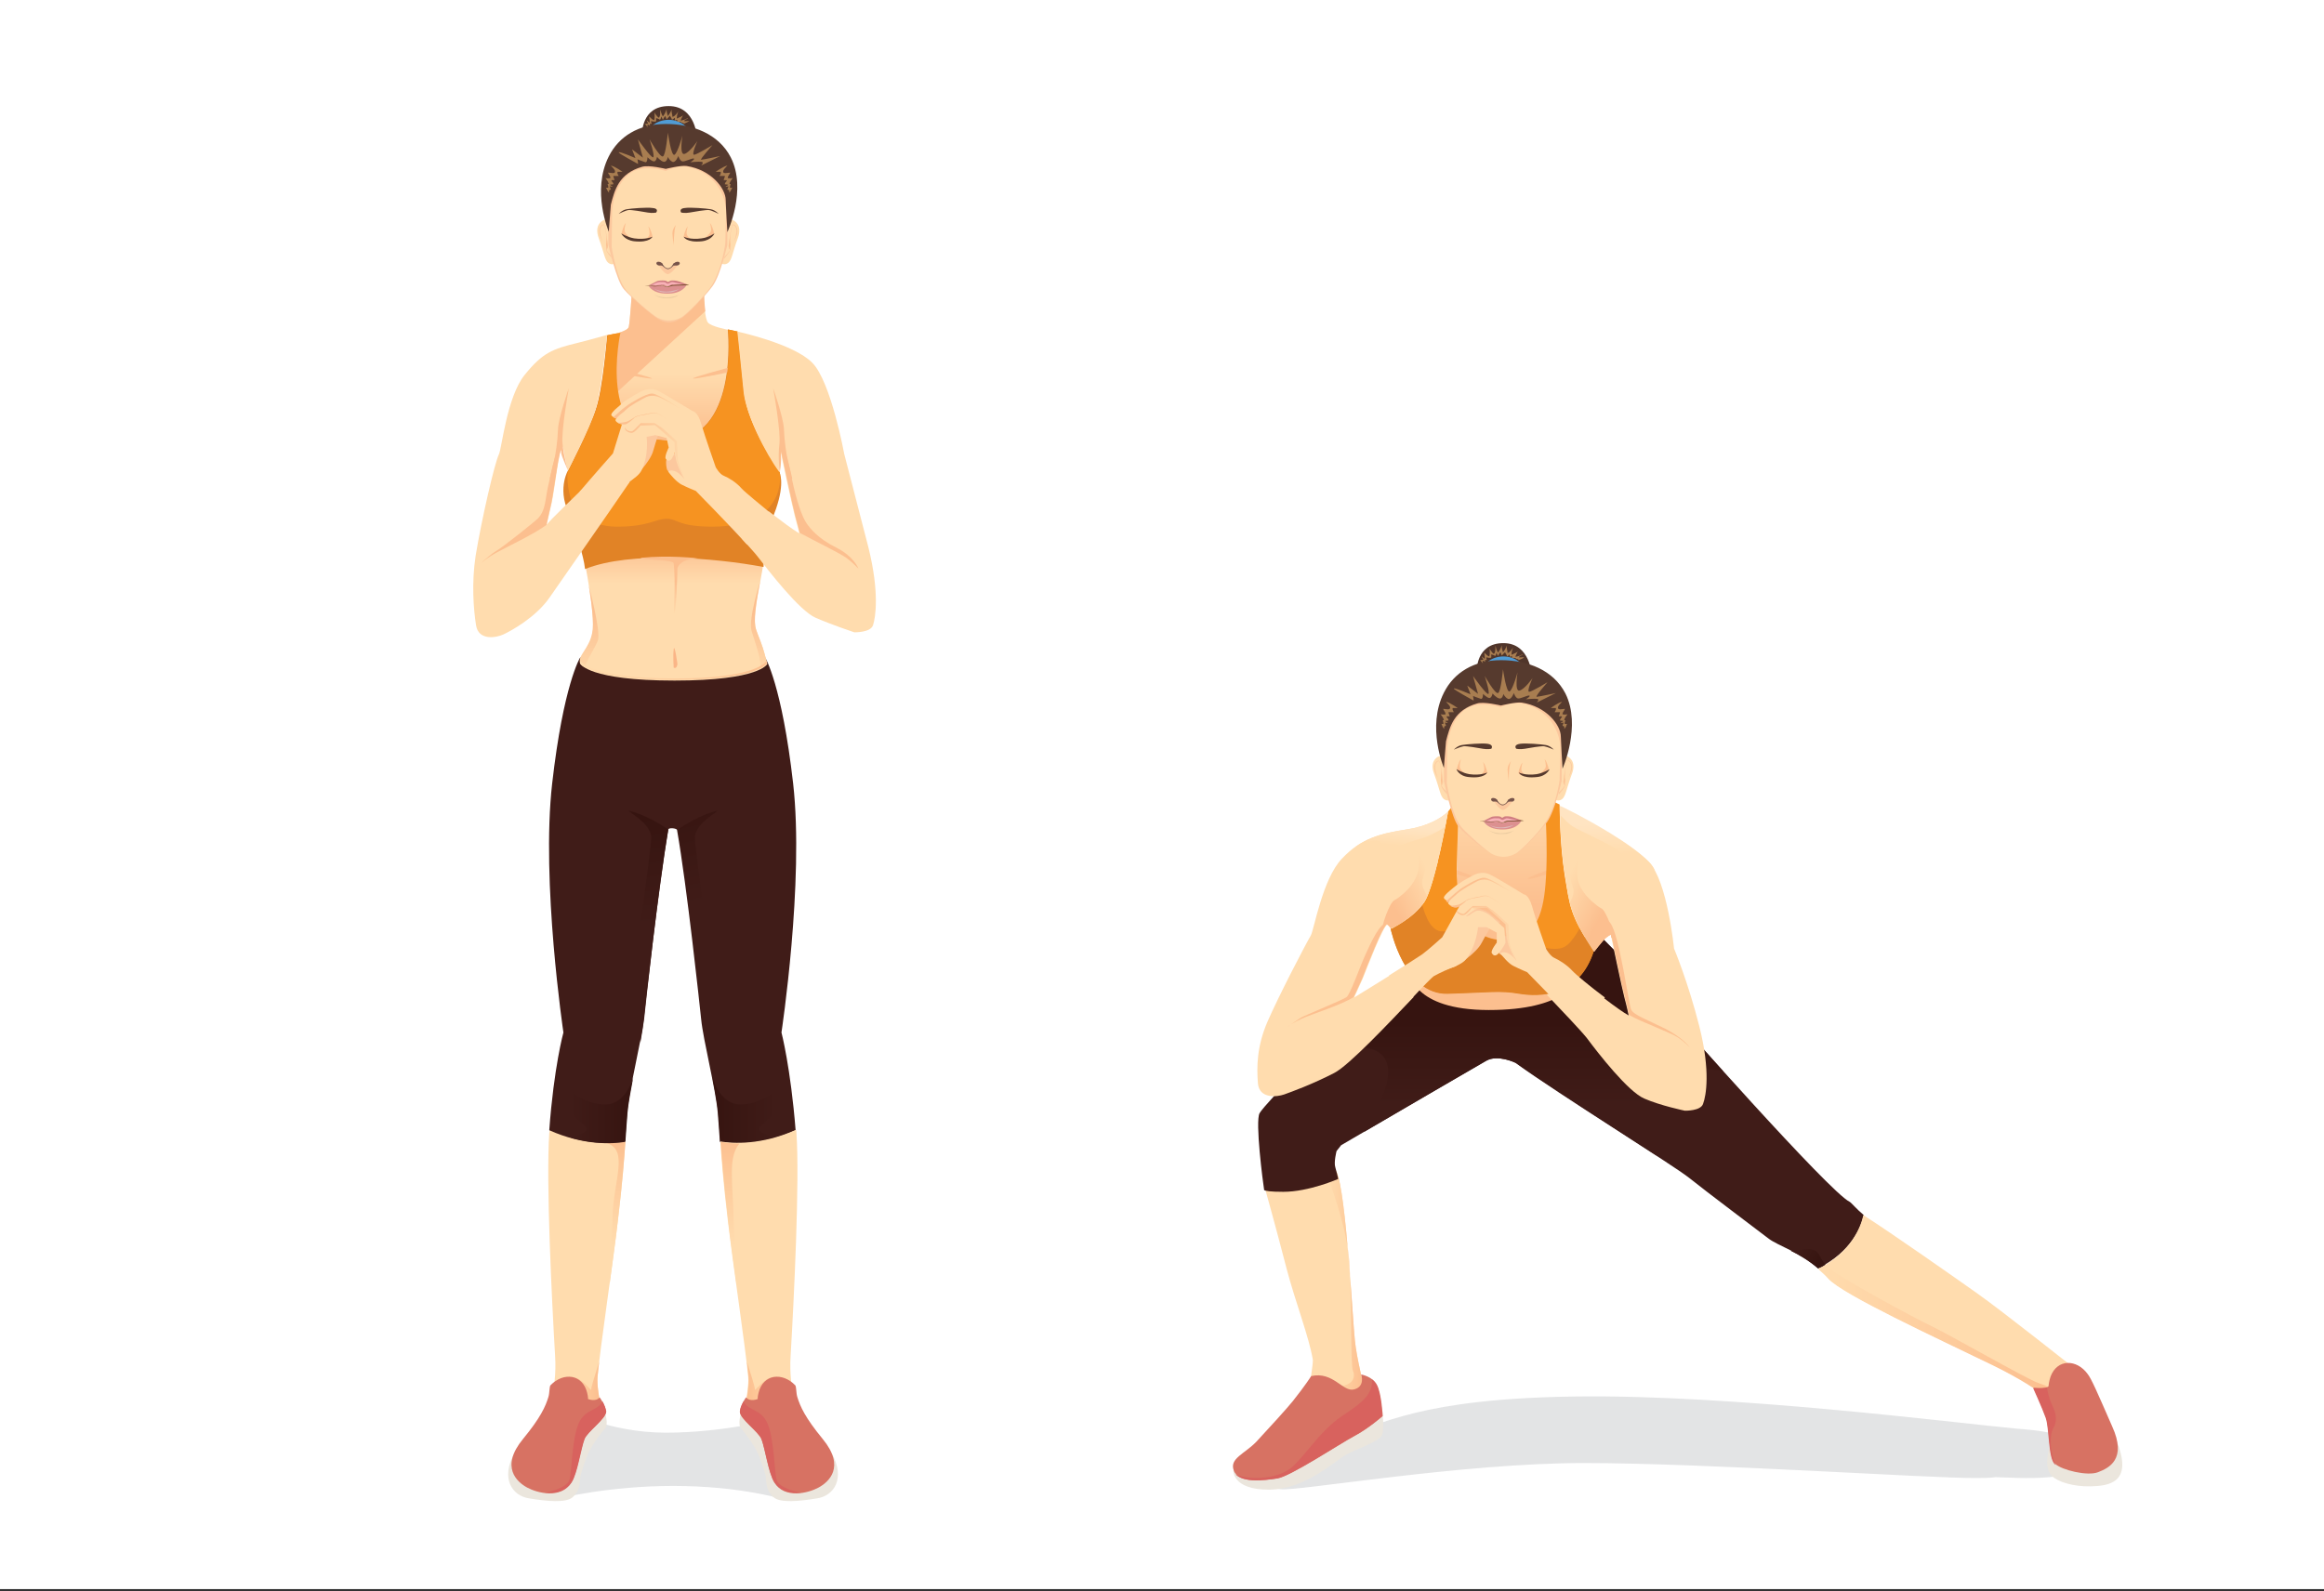 <?xml version="1.0" encoding="utf-8"?>
<!-- Generator: Adobe Illustrator 21.1.0, SVG Export Plug-In . SVG Version: 6.00 Build 0)  -->
<svg version="1.1" id="Layer_1" xmlns="http://www.w3.org/2000/svg" xmlns:xlink="http://www.w3.org/1999/xlink" x="0px" y="0px"
	 viewBox="0 0 558.5 382.5" style="enable-background:new 0 0 558.5 382.5;" xml:space="preserve">
<rect x="0" y="0" width="558.5" height="382.5" fill="#333333" stroke="none"/>
<style type="text/css">
	.st0{fill:#FFFFFF;}
	.st1{opacity:0.6;fill:#D1D2D3;}
	.st2{fill:#FFDCAE;}
	.st3{fill:url(#SVGID_1_);}
	.st4{fill:#401C18;}
	.st5{fill:url(#SVGID_2_);}
	.st6{fill:#FCBF8F;}
	.st7{fill:url(#SVGID_3_);}
	.st8{fill:#F69321;}
	.st9{fill:#E18326;}
	.st10{fill:url(#SVGID_4_);}
	.st11{fill:#FCC89E;}
	.st12{fill:#EBE6DD;}
	.st13{fill:#D77263;}
	.st14{fill:#50352A;}
	.st15{fill:#509CD5;}
	.st16{fill:#563A2E;}
	.st17{fill:#D07D82;}
	.st18{fill:#DC9090;}
	.st19{fill:#754D29;}
	.st20{fill:#DEB8B9;}
	.st21{opacity:0.5;fill:#D9BC94;}
	.st22{fill:#77544A;}
	.st23{fill:#F8B1B7;}
	.st24{fill:#A87D50;}
	.st25{fill:url(#SVGID_5_);}
	.st26{fill:url(#SVGID_6_);}
	.st27{fill:url(#SVGID_7_);}
	.st28{fill:none;}
	.st29{fill:url(#SVGID_8_);}
	.st30{fill:url(#SVGID_9_);}
	.st31{fill:url(#SVGID_10_);}
	.st32{fill:url(#SVGID_11_);}
	.st33{fill:#D8625E;}
	.st34{fill:url(#SVGID_12_);}
	.st35{fill:url(#SVGID_13_);}
	.st36{fill:url(#SVGID_14_);}
	.st37{fill:url(#SVGID_15_);}
	.st38{fill:url(#SVGID_16_);}
	.st39{fill:url(#SVGID_17_);}
	.st40{fill:url(#SVGID_18_);}
	.st41{fill:url(#SVGID_19_);}
	.st42{fill:url(#SVGID_20_);}
	.st43{fill:url(#SVGID_21_);}
	.st44{fill:url(#SVGID_22_);}
	.st45{fill:url(#SVGID_23_);}
	.st46{fill:url(#SVGID_24_);}
	.st47{fill:#FAB587;}
	.st48{fill:url(#SVGID_25_);}
	.st49{fill:url(#SVGID_26_);}
	.st50{fill:url(#SVGID_27_);}
	.st51{fill:url(#SVGID_28_);}
	.st52{fill:url(#SVGID_29_);}
	.st53{fill:url(#SVGID_30_);}
	.st54{fill:url(#SVGID_31_);}
</style>
<rect class="st0" width="558.5" height="382"/>
<g>
	<path class="st1" d="M474.9,355.3c-10.8,0.1-64.9-3.6-94.3-3.6c-29.4,0-68.7,6.8-72.8,6.3c-5-0.5-1.8-5.8,2.7-9
		c3.3-2.3,7.6-2.5,11.5-3.6c10.1-2.9,19.1-9.2,56.7-9.7c37.6-0.5,90.8,6.3,105.6,7.7c4.5,0.4,14,0.8,16.1,5.9
		c3.3,7.7-17.1,5.8-20.8,5.8C478.1,355.3,476.5,355.3,474.9,355.3z"/>
	<path class="st2" d="M303.9,285.3c0,0,2.8,10,5.3,19.7c2.1,8,5.4,16.4,6.3,21.9c0.1,0.8-0.9,7-0.9,7s7.5,2.1,10.3,1.3
		c2.7-0.8,2.9-1.8,2.9-1.8s-1.8-7-2.2-11.2c-0.5-4.3-2.1-35.6-4.4-40.5C318.9,276.8,303.9,285.3,303.9,285.3z"/>
	<g>
		<linearGradient id="SVGID_1_" gradientUnits="userSpaceOnUse" x1="318.723" y1="308.526" x2="327.816" y2="308.526">
			<stop  offset="0" style="stop-color:#FFDCAE"/>
			<stop  offset="1" style="stop-color:#FCBF8F"/>
		</linearGradient>
		<path class="st3" d="M324.9,335.2c2.7-0.8,2.9-1.8,2.9-1.8s-1.8-7-2.2-11.2c-0.5-4.3-2.1-35.6-4.4-40.5c0,0,0,0,0-0.1l-2.4,0.6
			c0,0,4.7,11.9,5.4,20.4c0.7,8.5,0.3,25.2,0.9,26.8c0.7,1.6,0.1,3.6-3.2,3.8c-1.3,0.1-1.2,0.9-0.4,1.9
			C322.7,335.4,324,335.5,324.9,335.2z"/>
	</g>
	<g>
		<path class="st4" d="M447.9,292.1c-1.8-1.5-3-3-3.4-3.2c-4.8-2.3-41.9-44.2-47.5-50.7c-5.6-6.5-12.8-13.5-12.8-13.5l-44.8,8.5
			c0,0-6.4,2.9-11.4,7.7c-5,4.8-24.2,24.6-25.3,26.7c-1.1,2,0.8,16.6,1.1,18.5c0.4,0.2,1.5,0.4,4.6,0.4c6.2,0,13.2-3.1,13.2-3.1
			s-0.5-2.2-0.7-2.8c-0.4-1.2,0.3-3.9,0.3-3.9l1.1-1.4c0,0,32-18.7,34.8-20.3c2.8-1.6,7.1,0.5,7.1,0.5c10.3,7.5,37.8,24.5,41.8,27.7
			c4.1,3.3,16.5,12.6,19.1,14.6c2.3,1.7,7.2,3.1,11.8,7.1C445,300.9,447.2,295,447.9,292.1z"/>
		<linearGradient id="SVGID_2_" gradientUnits="userSpaceOnUse" x1="367.911" y1="245.565" x2="367.911" y2="265.649">
			<stop  offset="0" style="stop-color:#361410"/>
			<stop  offset="1" style="stop-color:#401C18"/>
		</linearGradient>
		<path class="st5" d="M414.1,257.5c-8-8.8-14.9-16.8-17.1-19.3c-5.6-6.5-12.8-13.5-12.8-13.5l-41.7,7.9
			c-13.1,8.4-28,19.3-16.9,19.1c13.9-0.2,6.3,13.9,2.2,20.4c9.2-5.4,27.3-15.9,29.4-17.1c2.8-1.6,7.1,0.5,7.1,0.5
			c6.3,4.5,24.1,16,34,22.4C391,259.8,404.6,255.5,414.1,257.5z"/>
		<path class="st2" d="M475,310.8c-4.8-3.4-20.3-14.3-27.2-18.7c-0.6,2.9-2.9,8.8-10.8,12.9c0.8,0.7,1.6,1.4,2.4,2.3
			c3.4,3.8,25.7,14.1,39.5,20.8c7,3.4,11,6.3,11,6.3s2,0,4.8-0.7c2.8-0.6,5.3-3.6,5.3-3.6S481,315,475,310.8z"/>
	</g>
	<path class="st6" d="M338.8,233.8c0,0,0.5,9,19,9s20.8-7,20.8-7L338.8,233.8z"/>
	<linearGradient id="SVGID_3_" gradientUnits="userSpaceOnUse" x1="361.328" y1="189.107" x2="361.328" y2="217.576">
		<stop  offset="0" style="stop-color:#FFDCAE"/>
		<stop  offset="1" style="stop-color:#FCBF8F"/>
	</linearGradient>
	<rect x="350.1" y="192" class="st7" width="22.4" height="35.4"/>
	<path class="st6" d="M350.2,209.2c0,0,5.5,2,4.6,2.1c-0.8,0.1-4.6-1.1-4.6-1.1V209.2z"/>
	<path class="st6" d="M371.8,209.2c0,0-5.5,2-4.6,2.1c0.8,0.1,4.6-1.1,4.6-1.1V209.2z"/>
	<path class="st8" d="M348,195.1c0,0-3.1,17.8-5.7,21.7c-2.6,3.9-8.1,6.4-8.1,6.4s3.3,15.9,13.7,15.6c10.4-0.3,12.4-0.8,17.2,0
		c4.8,0.8,14.4,0.8,17.9-10.2c-5.8-8.8-5.7-10.7-7-18.4c-1.2-7.7-1.2-16.8-1.2-16.8l-2.9-1.4l-0.8-0.6c0,0,1.1,11.8,0.3,21.3
		c-0.6,7.2-2.5,13.5-10.2,13.3c-9.5-0.3-11.4-9.8-11.1-18.7c0.3-8,0.4-15.4,0.4-15.4L348,195.1z"/>
	<g>
		<path class="st9" d="M334.2,223.3c0,0,3.3,15.9,13.7,15.6c10.4-0.3,12.4-0.8,17.2,0c4.8,0.8,14.4,0.8,17.9-10.2
			c-1.5-2.2-2.5-4-3.4-5.5c-0.9,1.6-1.9,3.1-3,4c-2.5,2.1-7.7,0.1-11.8-1.6c-1,0.3-2.2,0.5-3.6,0.5c-3-0.1-5.2-1.1-6.8-2.6
			c-2.6,0.1-5.5,0.3-7.8,0.4c-2.6,0-4.1-3.6-4.8-6.4C339.2,221,334.2,223.3,334.2,223.3z"/>
	</g>
	<g>
		<path class="st2" d="M342.3,216.8c2.6-3.9,5.7-21.7,5.7-21.7l0,0c-1.7,1.6-4.8,3.5-10,4.3c-6.2,1-10.8,2-15.5,7
			c-4.7,4.9-6.7,17.1-7.5,18.5c-1.3,2.2-7.8,14.7-10.4,20.7c-2.6,6-2.6,11-2.3,14.8c0.3,3.8,4.6,3.3,6.3,2.7
			c1.7-0.6,6.9-2.5,12.1-5.2c3.6-1.9,13.1-12,19-18.2l-4.6-5.9c-3.8,2.4-8.1,5-9.7,6c0,0,1-2.1,2.1-4.6c1-2.5,5-12.9,5.9-12.9
			c0.2,0,0.6,0.4,1,1l0,0C334.2,223.3,339.7,220.8,342.3,216.8z"/>
	</g>
	<g>
		<linearGradient id="SVGID_4_" gradientUnits="userSpaceOnUse" x1="343.802" y1="210.298" x2="333.739" y2="215.592">
			<stop  offset="0" style="stop-color:#FFDCAE"/>
			<stop  offset="1" style="stop-color:#FCBF8F"/>
		</linearGradient>
		<path class="st10" d="M342.3,216.8c0.2-0.3,0.4-0.8,0.7-1.3c-0.1-0.1-0.2-0.3-0.2-0.4c-0.7-1.4-1.4-2.6-0.8-4.1
			c0.1-0.3,1.1-4.6,1.3-4.6c0.2,0.1,1.1,0.7,2.1,1.3c0.1-0.3,0.1-0.5,0.2-0.8c-1.9-1.5-4.1-3.1-4.6-3.1c-1,0.1,0.2,1.7,0,4.4
			c-0.2,2.6-1.7,4.8-3.6,6.5c-0.7,0.6-1.5,1.3-2.3,1.7c-1.2,0.6-3.2,6.4-2.9,7.3c0.5-0.9,0.8-1.5,1-1.5c0.2,0,0.6,0.4,1,1l0,0
			C334.2,223.3,339.7,220.8,342.3,216.8z"/>
	</g>
	<g>
		<path class="st2" d="M408.4,246.8c-2.7-10.7-6.1-18.8-6.1-18.8s-1.6-16.2-6-20.7c-4.4-4.5-14.3-9.6-17.4-11.3c-3-1.7-4-2.1-4-2.1
			s-0.1,8.8,1.2,16.5c1.2,7.7,1.2,9.6,7,18.4c0.6-0.8,1.5-1.9,2.1-2.6c1.1-1.2,1.9-1.5,1.9-1.5s2.8,13.4,3.3,15.2
			c0.5,1.8,1,4.2,1,4.2c-2.4-1.3-8.8-6.3-12-9c-2.3,2.4-5,3.5-7.7,4c3.6,3.8,8.2,8.6,9.7,10.5c2.6,3.5,9.9,12.9,13.8,14.5
			c3.9,1.7,9.7,2.9,9.7,2.9s3.9,0.1,4.4-1.7C410,263.4,411.1,257.5,408.4,246.8z"/>
	</g>
	<g>
		<path class="st6" d="M406.1,251.8c0,0-1.6-2.3-5.9-4.5c-4.4-2.2-7.6-3.3-8.2-4.6c-0.6-1.3-2.8-17.9-5-20.8c-1.6-2-0.6,3.2-0.8,3.3
			c0,0,0,0,0,0c0.6-0.5,1-0.6,1-0.6s2.8,13.4,3.3,15.2c0.5,1.8,1,4.2,1,4.2c3,1.7,9.9,4.2,11.6,5.3
			C404.8,250.4,406.1,251.8,406.1,251.8z"/>
	</g>
	<path class="st11" d="M360.4,229.3l-0.3-0.4c0,0-0.9-3.3,1.2-3.8c2.2-0.5,3,1.7,3,1.7l0.9,3.4l-0.4,2L360.4,229.3z"/>
	<path class="st11" d="M350.1,232.1c0,0,4.7-2.9,6-5.5c1.3-2.5,2.2-3.8,2.2-3.8l-3.4-0.2L350.1,232.1z"/>
	<path class="st12" d="M332.2,339.3c0,0,0.5,3.8,0,5.5c-0.5,1.7-6.2,3.5-8.7,4.9c-2.5,1.3-9.8,8.4-18.6,8.4c-8.8,0-8.5-4.6-8.5-4.6
		L332.2,339.3z"/>
	<path class="st13" d="M315.1,330.8c0,0-1.3,2.1-4.4,6c-1.1,1.4-5.9,6.7-8.8,9.8c-2.8,2.9-6.5,4-5.4,6.9c1.2,3.2,7.3,2.4,10.5,1.9
		c3.2-0.5,15.1-8.4,18.5-10.2c3.4-1.8,6.8-4.8,6.8-4.8s-0.3-5.5-1.4-7.5c-1-2-3.8-2.5-3.8-2.5s1.1,2.9-1.7,3.6
		C322.7,334.7,320.4,329.6,315.1,330.8z"/>
	<g>
		<path class="st14" d="M354.9,161.4c0,0-0.3-6.8,6.4-6.8c6.5,0,6.8,7.7,6.8,7.7L354.9,161.4z"/>
		<ellipse class="st15" cx="361.3" cy="162.5" rx="5.5" ry="4.7"/>
	</g>
	<g>
		<g>
			<g>
				<g>
					<g>
						<path class="st2" d="M345.8,181.8c0,0-2.5,0.9-1.1,4.4c1.3,3.5,1.4,5.2,2.3,5.9c0.8,0.6,1.5,0.2,1.5,0.2l-1.5-10.8
							L345.8,181.8z"/>
					</g>
					<path class="st6" d="M346.3,185c0,0,0.1,1.9,0,2.2c-0.1,0.4,0.1,1.6,0.1,1.6s0.3-0.6,0.3-0.9C346.7,187.7,346.3,185,346.3,185z
						"/>
					<path class="st11" d="M347.7,190.9c-0.1-0.1-1.6-1.7-1.3-2.2c0-0.1,0.1-0.1,0.1-0.2c0.2-0.3,0.2-0.4,0.1-1.1
						c0-0.2-0.1-0.6-0.1-1c-0.1-1-0.4-3.3-0.7-3.4c-0.1,0-0.2,0-0.4,0.1c-0.3,0.3-0.6,0.9-0.5,1.6c0.1,1,0.6,2.2,0.6,2.2
						c0,0-0.7-1.1-0.8-2.2c-0.1-0.8,0.3-1.5,0.6-1.7c0.2-0.1,0.4-0.2,0.5-0.1c0.3,0.1,0.5,1.3,0.8,3.5c0.1,0.4,0.1,0.8,0.1,1
						c0.1,0.7,0.1,0.8-0.1,1.2c0,0-0.1,0.1-0.1,0.2c-0.1,0.3,0.6,1,1,1.4L347.7,190.9z"/>
				</g>
				<g>
					<g>
						<path class="st2" d="M376.6,181.8c0,0,2.5,0.9,1.1,4.4c-1.3,3.5-1.4,5.2-2.3,5.9c-0.8,0.6-1.5,0.2-1.5,0.2l1.5-10.8
							L376.6,181.8z"/>
					</g>
					<path class="st6" d="M376.1,185c0,0-0.1,1.9,0,2.2c0.1,0.4-0.1,1.6-0.1,1.6s-0.3-0.6-0.3-0.9C375.8,187.7,376.1,185,376.1,185z
						"/>
					<path class="st11" d="M374.6,191c0.1-0.1,1.7-1.9,1.5-2.4c0-0.1-0.1-0.1-0.1-0.2c-0.2-0.3-0.2-0.4-0.1-1.1c0-0.2,0.1-0.6,0.1-1
						c0.1-1,0.4-3.3,0.7-3.4c0.1,0,0.2,0,0.4,0.1c0.3,0.3,0.6,0.9,0.5,1.6c-0.1,1-0.6,2.2-0.6,2.2c0,0,0.7-1.1,0.8-2.2
						c0.1-0.8-0.3-1.5-0.6-1.7c-0.2-0.1-0.4-0.2-0.5-0.1c-0.3,0.1-0.5,1.3-0.8,3.5c-0.1,0.4-0.1,0.8-0.1,1c-0.1,0.7-0.1,0.8,0.1,1.2
						c0,0,0.1,0.1,0.1,0.2c0.1,0.3-0.9,1.4-1.3,1.7L374.6,191z"/>
				</g>
				<g>
					<g>
						<path class="st11" d="M361.2,165.9c0,0-13.3-0.6-14.2,11.3v10.5c0,0,1.8,8.9,3.5,11c1.8,2.1,6.1,5.5,7.5,6.2
							c2.1,1.1,5,1,6.6,0.1c1.4-0.7,5.8-5.4,7.2-7.4c1.9-2.7,3.5-9.9,3.5-9.9v-10.5C374.4,165.3,361.2,165.9,361.2,165.9z"/>
					</g>
					<path class="st2" d="M360.6,170c0,0-4.1-1.4-7.3-0.1c-2.8,1.2-5.1,4.8-5.5,9.8l-0.1,8.6c0,0,1.1,7.5,3.4,10.4
						c1.2,1.5,6.3,6,7.5,6.6c1.9,1,4,0.8,5.6-0.1c1.3-0.6,6.3-5.9,7.4-7.8c2.5-4.1,3.2-9.9,3.2-9.9l0.2-7.9
						c-0.5-6.6-5.5-9.9-9.4-10.5C363.2,168.7,360.6,170,360.6,170z"/>
					<path class="st16" d="M376.2,166.7c-2.9-5.6-9-8-15.5-8s-11.3,3-13.7,7.8c-4.2,8.3,0,18.1,0,18.1s0.4-5.5,0.5-6.4
						c0.9-3.5,1.9-7.5,7.5-9.1c1.6-0.5,5.7,0.5,5.7,0.5s3.6-0.9,5-0.7c5.9,0.9,9.4,5.4,9.4,8.2c0,0.9,0.4,7.7,0.4,7.7
						S380.1,174.5,376.2,166.7z"/>
				</g>
				<path class="st17" d="M359.8,197.3c0,0,0.8,0.4,1.2,0.4c0.4,0,1.2-0.4,1.2-0.4s1.9,0.5,3.1,0.1c0.2-0.1,0.3-0.2,0.3-0.2
					s-2-0.8-2.6-0.9c-0.6-0.1-1.3-0.1-1.5,0c-0.2,0.1-0.5,0.3-0.5,0.3s-0.4-0.3-0.5-0.3c-0.2-0.1-1.2-0.1-1.8,0
					c-0.5,0.1-2.1,1.1-2.4,1.1c0.2,0.1,0.5-0.1,0.9,0.1C358.4,198,359.8,197.3,359.8,197.3z"/>
				<path class="st6" d="M363.1,183c0,0-0.8,0.9-0.8,2c0,0.7,0.3,2.9,0.3,2.9S362.5,184.4,363.1,183z"/>
				<path class="st18" d="M356.6,197.5c0,0,0.8,1.9,4.5,1.9c3.7,0,4.5-2.1,4.5-2.1s-1.6,0-1.9,0c-0.4,0-1.3,0-1.3,0
					s-0.9,0.6-1.3,0.5c-0.4-0.1-1.3-0.4-1.3-0.4S358.1,197.7,356.6,197.5z"/>
				<path class="st19" d="M361,197.8c-0.4,0-1.1-0.3-1.3-0.4c-0.2,0-1.2,0.4-2.4,0.2c-1.2-0.2-1.7-0.1-1.7-0.1c0,0,0.5-0.2,1.7,0
					c1.2,0.2,2.4-0.2,2.4-0.2l0,0l0,0c0,0,0.8,0.4,1.2,0.4c0.4,0,1.2-0.4,1.2-0.4l0,0l0,0c0,0,1.4,0,2.6-0.1
					c1.2-0.1,1.5,0.1,1.5,0.1s-0.7,0.1-1.2,0.1c-1.2,0-2.6,0.1-2.8,0.1C362.2,197.5,361.5,197.8,361,197.8L361,197.8z"/>
				<path class="st20" d="M357.7,198.1c0.6,0.5,1.4,0.9,2.4,1c0.2,0,1.1,0,1.2,0c1.1,0,1.9-0.4,2.5-0.8c0,0-1.7,0.6-3.1,0.6
					C358.5,198.9,357.7,198.1,357.7,198.1z"/>
				<path class="st21" d="M357.7,199.5c0.6,0.5,1.4,0.9,2.4,1c0.2,0,1.1,0,1.2,0c1.1,0,1.9-0.4,2.5-0.8c0,0-1.7,0.6-3.1,0.6
					C358.5,200.2,357.7,199.5,357.7,199.5z"/>
				<path class="st11" d="M359.6,192.6c-0.4-0.2-0.6,0-0.6,0s1.3,2.1,2.2,2.1c0.8,0,2.3-2.1,2.3-2.1s-0.2-0.3-0.6-0.1
					c-0.5,0.2-1.3,1-1.7,1C360.8,193.5,360.1,192.9,359.6,192.6z"/>
				<path class="st22" d="M362.4,192.9c0,0-0.1-0.5,0.3-0.8c0.3-0.3,1-0.4,1.2-0.1c0.2,0.3-0.1,0.6-0.4,0.7
					C363.1,192.7,362.6,192.6,362.4,192.9z"/>
				<path class="st22" d="M359.9,192.9c0,0,0.1-0.5-0.3-0.8c-0.3-0.3-1-0.4-1.2-0.1c-0.2,0.3,0.1,0.6,0.4,0.7
					C359.2,192.7,359.7,192.6,359.9,192.9z"/>
				<path class="st22" d="M359.9,192.9c0,0,0.7,0.7,1.2,0.7c0.6,0,1.2-0.7,1.2-0.7s0.4-0.7,0.7-0.8c0.3-0.1-0.5,0-0.6,0.2
					c-0.1,0.2-0.5,1.1-1.3,1.1s-1.3-1.1-1.4-1.2c-0.1-0.1-0.4-0.1-0.4-0.1L359.9,192.9z"/>
			</g>
			<path class="st23" d="M357.2,197.4c0,0,1.2-0.7,2-0.7c0.8,0,1.1,0,1.3,0.1c0.1,0.1,0.4,0.3,0.6,0.3c0.2,0,0.7-0.4,1-0.4
				c0.3,0,1,0.2,1,0.2s1.8,0.3,1.5,0.3c-0.2,0-2.4,0.1-2.6,0.1c-0.2,0-0.6,0.4-1,0.4c-0.4,0-0.7-0.4-1-0.4c-0.3,0-1.6,0.2-1.8,0.2
				C358.1,197.4,357.2,197.4,357.2,197.4z"/>
		</g>
		<g>
			<path class="st6" d="M350.1,185c0,0,0.1-0.7,0.4-1.4c0.2-0.7,0.6-1.1,0.6-1.1s-0.5,1.5-0.2,2.2c0.3,0.6,1.2,1.3,1.2,1.3
				S350.3,185.7,350.1,185z"/>
			<path class="st6" d="M357.4,185.7c0,0-0.1-0.7-0.4-1.4c-0.2-0.7-0.6-1.1-0.6-1.1s0.5,1.5,0.2,2.2c-0.3,0.6-1.2,1.3-1.2,1.3
				S357.2,186.4,357.4,185.7z"/>
			<path class="st16" d="M353,186.8c3.8,0.4,4.4-1.1,4.4-1.1s-1.6,0.8-4.3,0.4c-1.7-0.3-3.1-1.2-3.1-1.2S350.6,186.6,353,186.8z"/>
		</g>
		<g>
			<path class="st6" d="M372.2,185c0,0-0.1-0.7-0.4-1.4c-0.2-0.7-0.6-1.1-0.6-1.1s0.5,1.5,0.2,2.1c-0.3,0.6-1.2,1.3-1.2,1.3
				S372,185.7,372.2,185z"/>
			<path class="st6" d="M364.9,185.8c0,0,0.1-0.7,0.4-1.4c0.2-0.7,0.6-1.1,0.6-1.1s-0.5,1.5-0.2,2.1c0.3,0.6,1.2,1.3,1.2,1.3
				S365.1,186.4,364.9,185.8z"/>
			<path class="st16" d="M369.3,186.8c-3.8,0.4-4.3-1.1-4.3-1.1s1.6,0.8,4.3,0.4c1.7-0.3,3.1-1.2,3.1-1.2S371.7,186.6,369.3,186.8z"
				/>
		</g>
	</g>
	<g>
		<path class="st16" d="M358.4,180c0,0-0.9,0.2-2,0c-1.1-0.2-4-0.7-4.7-0.6c-0.7,0.1-2.3,0.8-2.3,0.8s0.8-0.9,1.9-1.1
			c1.1-0.2,4.9-0.5,6.2-0.3C358.8,179,358.6,179.7,358.4,180z"/>
	</g>
	<g>
		<path class="st16" d="M364.4,180c0,0,0.9,0.2,2,0c1.1-0.2,4-0.7,4.7-0.6c0.7,0.1,2.3,0.8,2.3,0.8s-0.8-0.9-1.9-1.1
			c-1.1-0.2-4.9-0.5-6.2-0.3C363.9,179,364.1,179.7,364.4,180z"/>
	</g>
	<path class="st24" d="M349.4,165.5c0.2-0.2,4,1.4,4,1.4l-0.8-2.1l2.6,2l-1.2-4.3c0,0,3.3,4.7,3.7,4.3c0.4-0.4-0.9-4.3-0.9-4.3
		s2.5,4.4,3.2,4.1c0.7-0.2,1.2-5.7,1.2-5.7s0.8,5.8,1.6,5.3c0.8-0.5,1.9-4.6,1.9-4.6s-0.8,4.8,0.5,4.4c1.3-0.4,3.1-3,3.1-3
		s-1.5,3.3-0.8,3.3c0.6,0,4.4-2.3,4.4-2.3s-3.1,3.5-2.6,3.5c0.5,0,4.6-0.9,4.6-0.9l-4.6,2.3c0,0,0.8-0.8,0.1-0.9
		c-0.8-0.1-2.7,0.1-2.7,0.1s1.3-0.8,0.8-0.9c-0.4-0.1-2.1,0.8-2.7,0.7c-0.6-0.1-1-1.3-1-1.3s-0.6,1.7-1.4,1.4
		c-0.8-0.4-1.1-1.2-1.1-1.2s-0.2,1.3-1,1.1c-0.8-0.2-1.6-1.2-1.6-1.2s-0.2,1.1-0.8,1.1c-0.6-0.1-1.5-1-1.5-1s0,1.3-0.5,1.2
		c-0.4-0.1-1.9-0.7-1.9-0.7s0.2,1.1,0.1,1.1C353.8,168.2,349.1,165.7,349.4,165.5z"/>
	<path class="st24" d="M376,174c0-0.3,0.1-0.6,0.2-0.8c-0.1,0-0.2-0.1-0.3-0.1c0.1-0.5,0.5-1,0.8-1.4c-0.4,0.1-0.9,0.1-1.2,0
		c0-0.5,0.4-0.8,0.6-1.3c-0.6,0-1.7,0.4-1.7-0.3c0-0.5,0.7-1,1-1.4c-1,0.2-2.7,1.5-2.7,1.5s0.8,0,1.2,0c0.1,0.4-0.1,0.7-0.3,1
		c0.4,0,0.9,0,1.3,0c0,0.3-0.2,0.6-0.3,1c1.6-0.1,0.2,0.4,0.3,1c0,0,0.8,0.1,0.8,0.1c0,0.2-0.6,0.3-0.6,0.5c0.2,0,0.5-0.1,0.7-0.1
		c-0.1,0.2-0.3,0.6-0.3,0.8c0.5,0,0.5,0.4,0.4,0.7c0.4-0.2,0.5-0.8,0.7-1.2C376.4,174.1,376.2,174,376,174z"/>
	<path class="st24" d="M346.9,174c0-0.3-0.1-0.6-0.2-0.8c0.1,0,0.2-0.1,0.3-0.1c-0.1-0.5-0.5-1-0.8-1.4c0.4,0.1,0.9,0.1,1.2,0
		c0-0.5-0.4-0.8-0.6-1.3c0.6,0,1.7,0.4,1.7-0.3c0-0.5-0.7-1-1-1.4c1,0.2,2.8,1.5,2.8,1.5s-0.8,0-1.2,0c-0.1,0.4,0.1,0.7,0.3,1
		c-0.4,0-0.9,0-1.3,0c0,0.3,0.2,0.6,0.3,1c-1.6-0.1-0.2,0.4-0.3,1c0,0-0.8,0.1-0.8,0.1c0,0.2,0.6,0.3,0.6,0.5
		c-0.2,0-0.5-0.1-0.7-0.1c0.1,0.2,0.3,0.6,0.3,0.8c-0.5,0-0.5,0.4-0.4,0.7c-0.4-0.2-0.5-0.8-0.7-1.2
		C346.5,174.1,346.7,174,346.9,174z"/>
	<path class="st24" d="M366.3,158c-0.2,0-0.3,0-0.5,0c-0.2,0-0.5,0.1-0.8,0c0.2-0.4,0.7-0.4,1-0.7c-0.2,0-0.4,0.1-0.5,0.2
		c-0.4,0.2-0.9,0.3-1.3,0.4c0-0.2,0.2-0.6,0.3-0.8c0.1-0.3,0.3-0.5,0.5-0.7c-0.4,0.5-1.2,0.7-1.7,1c-0.1-0.1,0-0.5,0-0.7
		c0.1-0.4,0.2-0.8,0.4-1.1c-0.4,0.5-0.8,1.2-1.4,1.4c0-0.6-0.3-1.2-0.2-1.8c-0.2,0.6-0.5,1.1-0.9,1.6c-0.1-0.2-0.1-0.5-0.2-0.7
		c-0.1-0.3-0.1-0.7-0.1-1c-0.2,0.7-0.5,1.3-0.9,1.8c-0.3-0.5-0.5-1.1-0.6-1.7c-0.1,0.6,0.1,1.6-0.4,2c-0.2-0.1-0.4-0.3-0.5-0.5
		c-0.2-0.2-0.4-0.5-0.5-0.8c0,0.6,0.1,1.4-0.1,1.9c-0.5-0.1-0.8-0.6-1.2-0.9c0,0.5,0.2,1,0.1,1.5c-0.2-0.2-0.5-0.4-0.7-0.6
		c0.1,0.4,0.4,0.8,0.4,0.8s-0.5,0.1-0.8,0.1c0.2,0.3,0.5,0.5,0.7,0.8c0-0.1-0.2-0.5-0.1-0.6c0.1-0.1,0.5,0.1,0.6,0.2
		c0-0.2,0-0.4,0-0.5c0.1,0,0.3,0.1,0.4,0.1c0-0.2-0.2-0.5-0.1-0.7c0.2,0.1,1,0.2,1.1,0.1c0.2-0.1,0-0.7,0.1-0.8
		c0.3,0.1,0.7,0.2,0.9,0.4c0.2-0.2,0.3-0.6,0.3-0.8c0.1,0.2,0.3,0.5,0.4,0.8c0.2-0.3,0.3-0.7,0.6-0.9c0.1,0.2,0.2,0.6,0.3,0.8
		c0.3-0.3,0.5-0.6,0.8-0.8c0.1,0.3,0.4,0.6,0.5,1c0.2-0.1,0.4-0.3,0.6-0.5c0,0.2,0,0.4,0,0.6c0.2-0.1,0.4-0.2,0.6-0.1
		c0,0.1-0.1,0.3,0,0.4c0.2-0.1,0.7,0,0.9,0c0,0.1,0,0.1,0,0.2c0.2,0,0.4,0,0.6,0.1c0,0.1,0,0.2-0.1,0.2
		C365.5,158.5,366,158.3,366.3,158z"/>
	<g>
		<path class="st6" d="M328,229.8c-1.3,2.9-3.5,9.2-4.4,9.9c-1,0.7-9.3,4.1-10.5,4.7c-0.9,0.4-3,2-3.9,2.6c0.6-0.5,2-1.4,3.8-2.2
			c2.5-1.1,9.3-3.2,12.3-5.1c0,0,1-2.1,2.1-4.6c1-2.5,5-12.9,5.9-12.9C331.8,221.3,329.3,226.9,328,229.8z"/>
	</g>
	<g>
		
			<linearGradient id="SVGID_5_" gradientUnits="userSpaceOnUse" x1="-4477.136" y1="214.064" x2="-4487.199" y2="219.358" gradientTransform="matrix(-1 0 0 1 -4102.029 0)">
			<stop  offset="0" style="stop-color:#FFDCAE"/>
			<stop  offset="1" style="stop-color:#FCBF8F"/>
		</linearGradient>
		<path class="st25" d="M384.9,218.4c-0.8-0.4-1.6-1.1-2.3-1.7c-1.9-1.7-3.5-3.9-3.6-6.5c-0.2-2.7,1-4.3,0-4.4c-0.4,0-1.7,0.9-3.2,2
			c0,0.3,0.1,0.6,0.1,1c0.3-0.2,0.6-0.4,0.7-0.4c0.2-0.1,1.1,4.2,1.3,4.6c0.6,1.4,0.1,2.6-0.6,3.9c0.8,3.4,2.1,6.2,5.8,11.9
			c0.6-0.8,1.5-1.9,2.1-2.6c1.1-1.2,1.9-1.5,1.9-1.5s0.1,0.3,0.1,0.7c0.1,0,0.3,0,0.5,0.4C388.1,224.7,386,219,384.9,218.4z"/>
	</g>
	<g>
		<linearGradient id="SVGID_6_" gradientUnits="userSpaceOnUse" x1="355.056" y1="219.575" x2="356.079" y2="218.464">
			<stop  offset="0" style="stop-color:#FFDCAE"/>
			<stop  offset="1" style="stop-color:#FCBF8F"/>
		</linearGradient>
		<path class="st26" d="M356.1,214.6c-1.7-0.1-5.3,3.1-5.3,3.1l-4.2,7.6c0,0-3.3,3-4.8,4.1c-0.7,0.5-4.8,3.1-8,5.1l5.7,5.3
			c2.6-2.8,4.6-4.8,5-5.1c1.4-0.8,3.8-1.9,5.3-2.4c1.5-0.6,3.1-7.9,3.6-9c0.5-1,5.8-1,5.8-1s2.1-0.6,2.1-1.7
			C361.4,219.4,357.8,214.7,356.1,214.6z"/>
	</g>
	<g>
		<path class="st11" d="M358.5,220c-1-0.9-2.8-1.8-3.8-1.4s-2.5,1.7-2.5,1.7s3.2-1.1,5.4,0.5c0.7,0.5,1.2,1,1.7,1.4
			c0.2-0.1,0.7-0.2,1.2-0.5C359.8,221.1,359,220.4,358.5,220z"/>
	</g>
	<path class="st2" d="M346.6,233.3c0,0,4.4-1,5.7-2.7c2.5-3.1,2.9-7.7,2.9-7.7h2.1l2.4,1.3v2.4c0,0-1.5,1.9-1.2,2.5
		c0.6,1.1,1.4,0.5,2.1-0.5c0.9-1.2,1.2-2,1.2-2l-0.3-3.5c0,0-2-1.8-3-2.7c-1-0.9-2.8-1.8-3.8-1.4c-0.9,0.4-2.5,1.7-2.5,1.7"/>
	<g>
		<path class="st2" d="M377.8,233.3c-1.3-1.4-3.1-2.5-4.2-3c-1-0.4-2-2.1-2-2.1s-2.6-7.3-3.4-10.3c-0.9-3-2-2.9-2-2.9
			s-6.3-3.9-8.2-4.8c-1.9-0.9-3.6,0-4.5,0.5c-1.5,0.8-2.3,1.3-3.2,1.9c-0.7,0.5-1.5,1.2-1.5,1.2s-1.9,1.5-1.8,2
			c0,0.3,0.5,0.7,1.2,0.9l0,0c0-0.1,0.1-0.1,0.1-0.2l-0.1,0.2c-0.1,0.2-0.2,0.3-0.2,0.4c0.1,0.5,1.7,1.3,2.6,0.8
			c0.7-0.4,1.2-0.9,1.5-1.1c0.1-0.1,0.1-0.1,0.2-0.2c0,0,0,0,0,0l0,0c0.1-0.1,0.3-0.2,0.4-0.3l-0.4,0.3c0,0,0,0,0,0
			c0,0-0.1,0.1-0.2,0.2c-0.3,0.3-0.4,0.6-0.4,0.6s-1.5,1.2-1.5,1.7c0,0.4,1.2,1.2,1.9,0.8c0.7-0.3,1.8-1.7,1.8-1.7l3.5-0.1l4.6,4.1
			c0,0,0,2.8,0.7,4.9c0.6,1.8,1.8,3.9,1.8,3.9s-1.1-1.4-2-1.8c-1.2-0.6-2-0.1-1.9,0c0.5,0.7,1.9,2.4,3.1,3c1.6,0.8,3.3,1.5,3.3,1.5
			s7.7,7.8,12.1,12.7l6.6-6.6C382.2,237.2,378.6,234.2,377.8,233.3z"/>
	</g>
	<g>
		<linearGradient id="SVGID_7_" gradientUnits="userSpaceOnUse" x1="363.052" y1="212.236" x2="356.969" y2="213.767">
			<stop  offset="0" style="stop-color:#FFDCAE"/>
			<stop  offset="1" style="stop-color:#FCBF8F"/>
		</linearGradient>
		<path class="st27" d="M348.3,216.6C348.3,216.6,348.3,216.6,348.3,216.6c0.5-0.6,1.5-1.4,1.5-1.4s0.8-0.8,1.5-1.2
			c0.9-0.6,1.7-1.1,3.2-1.9c0.9-0.5,2.1-1.1,4-0.2c1.9,0.9,5.8,3.3,5.8,3.3s-6.1-4.3-7.7-4.2c-1.6,0-5.5,2.6-5.5,2.6l-1.5,1.2
			l-1.9,1.7c0,0-0.1,0.1-0.2,0.2c0.2,0.1,0.4,0.2,0.6,0.3C348.2,216.7,348.2,216.7,348.3,216.6C348.3,216.6,348.3,216.6,348.3,216.6
			z"/>
	</g>
	<g>
		<path class="st28" d="M353.1,218.6l-2.6-0.1c-0.1,0.1-0.2,0.3-0.3,0.4c0.4,0.3,1,0.7,1.5,0.7C352,219.5,352.6,219,353.1,218.6z"/>
		<g>
			<linearGradient id="SVGID_8_" gradientUnits="userSpaceOnUse" x1="361.16" y1="216.805" x2="354.738" y2="217.908">
				<stop  offset="0" style="stop-color:#FFDCAE"/>
				<stop  offset="1" style="stop-color:#FCBF8F"/>
			</linearGradient>
			<path class="st29" d="M350.5,218c0.7-0.4,1.2-0.9,1.5-1.1c0.1-0.1,0.1-0.1,0.2-0.2c0,0,0,0,0,0l0,0c0.1-0.1,0.1-0.1,0.2-0.2
				c0,0,0,0,0,0c0.1-0.1,0.1-0.1,0.2-0.1c0.7-0.4,1.8-0.5,2.8-0.7c0.8-0.1,1.7-0.7,3,0.2c1.4,0.8,4.1,2.9,4.1,2.9s-3.4-2.7-4.1-3
				c-0.7-0.4-1.1-0.6-1.8-0.5c-0.8,0.1-1.1,0.3-1.3,0.3s-0.2,0-0.2,0s-2.2,0.5-2.4,0.6c-0.2,0.1-1.5,1.1-2.3,1.3
				c-0.5,0.1-1.3,0.3-2,0.2C349,218.1,349.9,218.4,350.5,218z"/>
		</g>
		<linearGradient id="SVGID_9_" gradientUnits="userSpaceOnUse" x1="366.187" y1="224.556" x2="350.899" y2="224.27">
			<stop  offset="0" style="stop-color:#FFDCAE"/>
			<stop  offset="1" style="stop-color:#FCBF8F"/>
		</linearGradient>
		<path class="st30" d="M362.7,226.4c-0.1-1.1-0.2-4.2-0.2-4.2s-3-2.8-3.8-3.4c-0.1,0-0.1-0.1-0.2-0.1c-0.7-0.5-1.3-0.9-1.3-0.9
			h-3.3c0,0-0.4,0.4-0.8,0.7c-0.5,0.5-1.1,1.1-1.4,1.2c-0.5,0-1.6-0.4-1.5-0.9c-0.1,0.1-0.1,0.2-0.1,0.3c0,0.4,1.2,1.2,1.9,0.8
			c0.5-0.2,1.2-1,1.5-1.4c0.1-0.2,0.2-0.3,0.2-0.3l3.5-0.1l0.6,0.5l4,3.6c0,0,0,2.8,0.7,4.9c0.6,1.8,1.8,3.9,1.8,3.9
			S362.8,227.5,362.7,226.4z"/>
	</g>
	<g>
		<linearGradient id="SVGID_10_" gradientUnits="userSpaceOnUse" x1="336.417" y1="203.333" x2="336.852" y2="198.639">
			<stop  offset="0" style="stop-color:#FFDCAE"/>
			<stop  offset="1" style="stop-color:#FFE4C2"/>
		</linearGradient>
		<path class="st31" d="M348,195.1c-1.7,1.6-4.8,3.5-10,4.3c-4.8,0.7-8.6,1.6-12.3,4.2c1.3-0.6,3.1-1.4,4.5-1.5
			c1.1-0.1,2.5,0.3,1.6,1.6c-0.5,0.8-1.7,1.4-2,2.3c1.6-0.2,4-1.1,5.4-2c3-1.8,6-2,9.1-3.5c1-0.5,2.1-1.1,3-1.8
			C347.7,196.5,348,195.1,348,195.1L348,195.1z"/>
	</g>
	<g>
		<linearGradient id="SVGID_11_" gradientUnits="userSpaceOnUse" x1="386.629" y1="205.526" x2="385.998" y2="197.588">
			<stop  offset="0" style="stop-color:#FFDCAE"/>
			<stop  offset="1" style="stop-color:#FFE4C2"/>
		</linearGradient>
		<path class="st32" d="M393.4,207.8c0.9-0.7,2.7,0.1,4.3,1.4c-0.4-0.8-0.9-1.5-1.4-2c-4.4-4.5-14.2-9.8-17.4-11.5c-2.1-1.1-4-2-4-2
			s0,0.6,0,2.2c1.2,1.2,2.4,2.4,3.1,2.8c1.8,1.1,9.5,4.5,10.9,5.8c1.4,1.2,2.1,4.5,2.7,5.8c0.7,1.4,2.3,2.1,2.3,2.1
			S392.1,208.8,393.4,207.8z"/>
	</g>
	<g>
		<path class="st33" d="M306.9,355.4c3.2-0.5,15.1-8.4,18.5-10.2c3.4-1.8,6.8-4.8,6.8-4.8s-0.3-5.5-1.4-7.5c-0.3-0.5-0.7-1-1.1-1.3
			c0.2,3.3-1.8,5.3-7.2,8.8c-5.8,3.9-9.7,11-13,13c-4.3,2.7-10.8,2-12.6,1C298.9,356.5,304.1,355.8,306.9,355.4z"/>
	</g>
	<g>
		<linearGradient id="SVGID_12_" gradientUnits="userSpaceOnUse" x1="437.801" y1="303.377" x2="431.087" y2="300.314">
			<stop  offset="0" style="stop-color:#361410"/>
			<stop  offset="1" style="stop-color:#401C18"/>
		</linearGradient>
		<path class="st34" d="M438.7,304c-1.7-2-1.4-3.1-3.1-3.6c-1.1-0.4-3.3,0.2-5.2,0.3c2,1,4.3,2.3,6.5,4.2
			C437.6,304.7,438.2,304.4,438.7,304z"/>
	</g>
	<g>
		<linearGradient id="SVGID_13_" gradientUnits="userSpaceOnUse" x1="437.015" y1="319.253" x2="492.247" y2="319.253">
			<stop  offset="0" style="stop-color:#FFDCAE"/>
			<stop  offset="1" style="stop-color:#FCBF8F"/>
		</linearGradient>
		<path class="st35" d="M489.7,332.4c-2.8-1-21.5-11.7-25.3-13.5c-3.9-1.8-23.1-12.2-25.3-14.4c-0.1-0.1-0.3-0.3-0.4-0.4
			c-0.5,0.3-1.1,0.6-1.7,1c0.8,0.7,1.6,1.4,2.4,2.3c3.4,3.8,25.7,14.1,39.5,20.8c7,3.4,11,6.3,11,6.3s0.4,0,1-0.1
			C493.1,333.6,492.5,333.4,489.7,332.4z"/>
	</g>
	<path class="st12" d="M508.9,347c3.6,9.5-2.2,10.2-6.5,10.3c-4.2,0.1-7.9-1.1-9.3-2.5c-2.2-2.2-0.5-7.2-0.5-7.2s1.2,4.3,7.4,4.3
		C506.2,351.9,508.9,347,508.9,347z"/>
	<path class="st13" d="M488.7,333.6c0,0,2.1,4.6,3,7.1c0.9,2.5,0.6,9.7,2.2,11.2c1.6,1.5,7.8,3,10.3,2c2.6-1,7-3.1,3.4-11
		c-3.5-8-5-11.5-5.9-12.6c-2.6-3.6-7.3-3.7-8.9,0.6c-0.4,1.1-0.5,2.3-0.5,2.3S492.3,333.9,488.7,333.6z"/>
	<g>
		<path class="st33" d="M493.5,343.2c1-1.7,0.6-3.5-0.4-5.6c-0.7-1.4-1-3.1-1.2-4.1c-0.4,0.2-1.3,0.3-3.3,0.2c0,0,2.1,4.6,3,7.1
			c0.9,2.5,0.6,9.7,2.2,11.2c0.1,0.1,0.1,0.1,0.2,0.2C492.7,349.3,492.4,345.1,493.5,343.2z"/>
	</g>
</g>
<g>
	<path class="st1" d="M134.3,360.2c0,0,12-3,27.5-3c15.5,0,25.6,3,25.6,3l-0.9-19.1c0,0-12.6,3.3-26.5,3.3
		c-13.9,0-24.4-5.7-24.4-5.7L134.3,360.2z"/>
	<g>
		<g>
			<path class="st12" d="M145.4,339.6c0,0,0.9,2.7,0,3.8c-0.9,1-2.9,3.6-4,5.9c-1.1,2.3-2.4,7.5-2.9,7.9c-0.5,0.4,0.2-9,1.9-12
				C142.1,342.3,145.4,339.6,145.4,339.6z"/>
			<g>
				<path class="st2" d="M132.1,271.6c8.3,3.7,15.1,3.3,18.2,2.8c-0.3,4.2-0.7,9.7-1.8,18.9c-1.4,11.9-4.2,30.1-4.9,37.7
					c-0.2,1.8,0.5,5.6,0.5,5.6s-2.7,0.3-5.4,0c-2.7-0.3-5.7-2.6-5.7-2.6s0.7-3.6,0.4-8.1c-0.8-13.6-2.2-41.9-1.4-53.5
					C132.1,272.1,132.1,271.9,132.1,271.6z"/>
			</g>
			<g>
				<linearGradient id="SVGID_14_" gradientUnits="userSpaceOnUse" x1="148.051" y1="299.524" x2="148.051" y2="273.146">
					<stop  offset="0" style="stop-color:#FFDCAE"/>
					<stop  offset="1" style="stop-color:#FCBF8F"/>
				</linearGradient>
				<path class="st36" d="M147.2,292.6c-0.1,5.5-0.8,11.3-0.7,16.1c0.7-5.4,1.5-10.8,2-15.4c1.1-9.2,1.5-14.7,1.8-18.9
					c-1.1,0.2-2.6,0.4-4.5,0.4C151.2,276.4,147.4,283.9,147.2,292.6z"/>
				<linearGradient id="SVGID_15_" gradientUnits="userSpaceOnUse" x1="134.994" y1="332.041" x2="144.084" y2="332.041">
					<stop  offset="0" style="stop-color:#FFDCAE"/>
					<stop  offset="1" style="stop-color:#FCBF8F"/>
				</linearGradient>
				<path class="st37" d="M144.1,336.6c0,0-0.7-3.7-0.5-5.6c0.1-1,0.2-2.3,0.4-3.7c-1,3.2-2,6.3-1.9,6.7c0.1,0.8-2.6-3.5-5.1-3
					c-1.1,0.2-1.7,2.1-1.9,4.3c1.1,0.6,2.4,1.2,3.7,1.3C141.4,336.9,144.1,336.6,144.1,336.6z"/>
			</g>
			<path class="st12" d="M123.6,349.4c-3.3,5.9-0.6,10.2,3.6,10.8c4.2,0.7,8.7,1.1,10.3-0.2c3.2-2.4,1.5-8.6,1.5-8.6
				s-1.9,5.1-8.1,4.3C124.8,355,123.6,349.4,123.6,349.4z"/>
			<path class="st13" d="M144.1,335.9c0,0,1.5,2,1.5,3.5c0,1.7-4.5,4.8-5.2,6.6c-0.9,2.4-1.7,8.2-3.1,10.4c-2.5,4-8.2,2.5-10.6,1.2
				c-2.4-1.3-6.6-4.9-1-11.7c4.2-5.1,5.4-7.8,6.1-10.1c0.3-1,0.2-2.5,0.5-2.8c3.1-3.2,7.7-2.7,8.8,1.8c0.3,1.2,0.2,1.5,0.2,1.5
				S143.2,337.1,144.1,335.9z"/>
			<g>
				<path class="st33" d="M136.9,355.6c0.5-2.2,0.6-10,2.2-13.5c1.6-3.5,4.4-2.8,5.7-5.2c0.4,0.7,0.8,1.7,0.9,2.4
					c0,1.7-4.5,4.8-5.2,6.6c-0.9,2.4-1.7,8.2-3.1,10.4c-1.5,2.3-4.1,2.8-6.5,2.5C131,358.9,136.4,357.8,136.9,355.6z"/>
			</g>
			<g>
				<path class="st4" d="M190.6,188.3c-2.7-23.7-6.7-30.2-6.7-30.2h-18.8h-6.9h-18.8c0,0-4,6.5-6.7,30.2
					c-2.7,23.7,2.7,59.9,2.7,59.9s-2.3,8.3-3.4,23.5c8.3,3.7,15.1,3.3,18.2,2.8c0.2-2.5,0.3-4.6,0.5-6.9c0.5-5.9,3.5-17.5,4-22.6
					c0.4-3.8,3.6-31.8,5.9-45.6c0.1-0.5,2-0.3,2.1,0.1c2.4,13.7,5.4,41.7,5.8,45.5c0.5,5.1,3.5,16.7,4,22.6c0.2,2.2,0.3,4.3,0.5,6.9
					c3.1,0.5,9.9,1,18.2-2.8c-1.2-15.1-3.4-23.5-3.4-23.5S193.3,212,190.6,188.3z"/>
				<g>
					<linearGradient id="SVGID_16_" gradientUnits="userSpaceOnUse" x1="171.231" y1="266.869" x2="186.502" y2="266.869">
						<stop  offset="0" style="stop-color:#361410"/>
						<stop  offset="1" style="stop-color:#401C18"/>
					</linearGradient>
					<path class="st38" d="M182.4,271.6c-0.1-0.8,1.4-1.6,2.9-3.3c1.6-1.7,1.1-6.1,1.1-6.1s-3.7,3.4-8.6,3.3
						c-4.9-0.1-6.6-6.5-6.6-6.6c0.6,3.2,1.2,6.3,1.4,8.6c0.2,2.2,0.3,4.3,0.5,6.9c2.5,0.4,7.2,0.8,13.1-0.9
						C184.7,273,182.5,272.1,182.4,271.6z"/>
				</g>
			</g>
			<linearGradient id="SVGID_17_" gradientUnits="userSpaceOnUse" x1="161.831" y1="140.236" x2="161.831" y2="130.751">
				<stop  offset="0" style="stop-color:#FFDCAE"/>
				<stop  offset="1" style="stop-color:#FCBF8F"/>
			</linearGradient>
			<path class="st39" d="M183.3,155.7c-0.7-2.2-1.6-3.9-1.8-5.2c-0.5-3.6,1.5-11.4,1.9-14.8c0.3-2.9-43-1.2-43-1.2s2.8,13.9,2,17.8
				c-0.8,3.9-3.5,5.3-2.9,7.3c0,0,2,4,22.6,4c20.6,0,22.3-4,22.3-4S183.8,157.2,183.3,155.7z"/>
			<g>
				<linearGradient id="SVGID_18_" gradientUnits="userSpaceOnUse" x1="141.544" y1="164.498" x2="141.544" y2="147.03">
					<stop  offset="0" style="stop-color:#FFDCAE"/>
					<stop  offset="1" style="stop-color:#FCBF8F"/>
				</linearGradient>
				<path class="st40" d="M141.5,140.8L141.5,140.8c0.7,4.2,1.3,9.2,0.8,11.4c-0.8,3.9-3.5,5.3-2.9,7.3c0,0,0.2,0.4,1.1,0.9
					c0.6-1.9,2.5-4.6,3.2-6.5C144.4,151.6,141.5,140.8,141.5,140.8z"/>
				<linearGradient id="SVGID_19_" gradientUnits="userSpaceOnUse" x1="182.392" y1="164.498" x2="182.392" y2="147.03">
					<stop  offset="0" style="stop-color:#FFDCAE"/>
					<stop  offset="1" style="stop-color:#FCBF8F"/>
				</linearGradient>
				<path class="st41" d="M184.3,159.5c0,0-0.5-2.3-1-3.8c-0.7-2.2-1.6-3.9-1.8-5.2c-0.4-2.5,0.5-7.2,1.2-10.9c0,0-2.9,9.3-2.1,12
					c0.8,2.7,2.9,8.3,1.9,9.3c0,0,0,0,0,0C184.1,160.1,184.3,159.5,184.3,159.5z"/>
			</g>
			<linearGradient id="SVGID_20_" gradientUnits="userSpaceOnUse" x1="161.001" y1="89.703" x2="161.001" y2="105.113">
				<stop  offset="0" style="stop-color:#FFDCAE"/>
				<stop  offset="1" style="stop-color:#FCBF8F"/>
			</linearGradient>
			<path class="st42" d="M151.9,69.5c0,0-0.5,8-0.8,9.1c-0.3,1.1-4,1.8-4,1.8s-4,39.5,13.2,39.5c17.2,0,14.8-40.6,14.8-40.6
				s-4.3-0.8-5-1.8c-1-1.4-1-8.6-1-8.6L151.9,69.5z"/>
			<g>
				<path class="st6" d="M169.2,70.1c-1.1-0.3-2.3-0.7-3.4-1.1l-13.9,0.5c0,0-0.5,8-0.8,9.1c-0.3,1.1-4,1.8-4,1.8s-0.6,5.1,0.4,14.6
					l22-20.2C169.3,73.1,169.2,71.3,169.2,70.1z"/>
			</g>
			<path class="st9" d="M148.7,80.3c0,0-0.3,0-1.5,0.1c-0.9,0.1-1.3,0.2-1.3,0.2s-1,12.8-2.7,17.7c-1.6,4.9-6.9,15.2-6.9,15.2
				s-3,5.8,1.9,12.1c0.3,3.8,2,7.5,2.4,11.2c10.8-4.4,31.3-2.7,42.9-0.5c0-7.3,1.6-10,3-14c2.2-6.4,0.8-8.8,0.8-8.8
				s-7.8-11.1-8.6-19.3c-0.8-8.2-1.5-14.5-1.5-14.5l-2.3-0.5c0,0,2.8,26.7-14.4,26.7C143.3,105.8,148.7,80.3,148.7,80.3z"/>
			<g>
				<g>
					<path class="st6" d="M147.6,88.4c0,0,9.9,2.5,9,2.6c-0.9,0.1-9-1.5-9-1.5V88.4z"/>
					<path class="st6" d="M175,88.4c0,0-9.3,2.5-8.4,2.6c0.9,0.1,8.4-1.5,8.4-1.5V88.4z"/>
				</g>
				<g>
					<path class="st8" d="M187.4,113.5c0,0-7.8-11.1-8.6-19.3c-0.8-8.2-1.5-14.5-1.5-14.5l-2.3-0.5c0,0,2.8,26.7-14.4,26.7
						c-17.2,0-11.5-25.9-11.5-25.9s-0.7,0.1-1.9,0.3c-0.9,0.2-1.2,0.3-1.2,0.3s-1,12.8-2.7,17.7c-1.6,4.9-6.9,15.2-6.9,15.2
						s-0.4,3.7,1.3,7.9c1.2,3.2,5.8,5.2,10.6,5.2c7.6,0,9.3-1.9,11.9-1.9c2.7,0,2.6,1.9,11.1,1.9
						C189.6,126.5,187.4,113.5,187.4,113.5z"/>
				</g>
			</g>
			<g>
				<g>
					<path class="st2" d="M140.3,117.2c-2.6,2.6-7.8,7.5-8.9,8.9c0,0,0.6-2.6,1.2-5.3c0.7-3.3,1.8-13.3,2.6-13.4
						c0.2,0,0.9,5.1,1.3,5.7c0,0,5.5-10.5,6.7-14.9c1.4-5,2.7-17.7,2.7-17.7s-3.4,1-7,1.9c-6.2,1.5-8.5,2.4-12.8,7.7
						c-4.3,5.3-5.5,17.7-6.2,19.1c-1.1,2.3-4.2,15.9-5.6,24.4c-1,6.6-0.5,12.9,0.1,16.7c0.6,3.8,4.9,3,6.6,2.2
						c1.7-0.8,7.7-4,11.1-8.9c2.9-4.2,15-21.5,19.2-27.7C148.7,111.2,141,119.5,140.3,117.2z"/>
				</g>
				<path class="st11" d="M160.6,113.3l-0.3-0.4c0,0-1-3.4,1.2-3.9c2.2-0.5,3,1.7,3,1.7l0.9,3.4l-0.4,2L160.6,113.3z"/>
				<path class="st11" d="M152.2,115c0,0,4.1-3.9,4.8-6.7c0.8-2.8,1.4-4.3,1.4-4.3l-3.4,0.5L152.2,115z"/>
				<g>
					<path class="st6" d="M131.9,116.1c-0.9,3.4-0.6,6.4-2.6,8.5c-0.9,0.9-8.8,7.2-10,7.8c-0.9,0.5-2.9,2.2-3.7,3
						c0.6-0.5,1.9-1.6,3.6-2.5c2.4-1.3,9.3-4.6,12.1-6.7c0,0,0.6-2.6,1.2-5.3c0.7-3.3,1.8-13.1,2.6-13.2
						C133.7,106.7,132.7,112.9,131.9,116.1z"/>
				</g>
				<g>
					
						<linearGradient id="SVGID_21_" gradientUnits="userSpaceOnUse" x1="510.947" y1="870.179" x2="511.992" y2="869.044" gradientTransform="matrix(0.979 -0.205 0.205 0.979 -523.911 -644.776)">
						<stop  offset="0" style="stop-color:#FFDCAE"/>
						<stop  offset="1" style="stop-color:#FCBF8F"/>
					</linearGradient>
					<path class="st43" d="M154.5,96.4c-1.7,0.2-4.6,4.2-4.6,4.2l-2.6,8.4c0,0-5.5,6.2-8,9.2l4.6,7.2c2.7-3.2,6.7-9.3,8.1-10.2
						c1.4-0.9,1.4-8.5,1.7-9.6c0.3-1.1,5.5-2.2,5.5-2.2s2-1,1.8-2.1C160.8,100.1,156.2,96.2,154.5,96.4z"/>
				</g>
				<g>
					<path class="st11" d="M159.3,102c-1.2-0.8-3.1-1.3-4-0.8c-0.9,0.5-2.3,2.1-2.3,2.1s3.1-1.5,5.4-0.3c0.7,0.4,1.4,0.8,1.9,1.1
						c0.2-0.1,0.7-0.3,1.1-0.7C160.8,103,159.9,102.4,159.3,102z"/>
				</g>
				<path class="st2" d="M149,117c0,0,4.1-1.9,5.1-3.8c1.9-3.6,1.3-8.2,1.3-8.2l2.1-0.4l2.7,0.7l0.5,2.3c0,0-1.1,2.2-0.7,2.7
					c0.8,1,1.4,0.2,1.9-0.9c0.6-1.3,0.7-2.2,0.7-2.2l-1-3.4c0,0-2.4-1.4-3.5-2.1c-1.2-0.7-3.2-1.2-4-0.6c-0.9,0.6-2.1,2.2-2.1,2.2"
					/>
				<g>
					<path class="st2" d="M178.2,117.4c-1.3-1.5-3.2-2.6-4.2-3c-1.1-0.4-2-2.1-2-2.1s-2.6-7.4-3.5-10.5c-0.9-3-2.1-3-2.1-3
						s-6.4-3.9-8.3-4.9c-1.9-0.9-3.7,0-4.6,0.5c-1.5,0.8-2.3,1.4-3.2,1.9c-0.7,0.5-1.5,1.3-1.5,1.3s-1.9,1.5-1.9,2.1
						c0,0.3,0.6,0.7,1.2,0.9l0,0c0-0.1,0.1-0.1,0.2-0.2l-0.2,0.2c-0.1,0.2-0.2,0.3-0.2,0.4c0.1,0.6,1.7,1.4,2.6,0.8
						c0.7-0.4,1.2-0.9,1.5-1.1c0.1-0.1,0.1-0.1,0.2-0.2c0,0,0,0,0,0l0,0c0.1-0.1,0.3-0.2,0.4-0.3l-0.4,0.3c0,0,0,0,0,0
						c0,0-0.1,0.1-0.2,0.2c-0.3,0.3-0.4,0.6-0.4,0.6s-1.5,1.3-1.5,1.7c0,0.4,1.2,1.2,1.9,0.9c0.7-0.3,1.8-1.7,1.8-1.7l3.5-0.1
						l4.7,4.2c0,0,0,2.8,0.7,5c0.6,1.8,1.8,3.9,1.8,3.9s-1.1-1.4-2-1.8c-1.2-0.6-2-0.1-1.9,0c0.5,0.7,1.9,2.4,3.2,3.1
						c1.6,0.8,3.4,1.5,3.4,1.5s7.8,7.9,12.3,12.9l6.7-6.7C182.7,121.3,179,118.3,178.2,117.4z"/>
				</g>
				<g>
					<linearGradient id="SVGID_22_" gradientUnits="userSpaceOnUse" x1="163.284" y1="96.031" x2="157.113" y2="97.584">
						<stop  offset="0" style="stop-color:#FFDCAE"/>
						<stop  offset="1" style="stop-color:#FCBF8F"/>
					</linearGradient>
					<path class="st44" d="M148.3,100.4C148.3,100.4,148.3,100.4,148.3,100.4c0.5-0.6,1.6-1.4,1.6-1.4s0.8-0.8,1.5-1.3
						c0.9-0.6,1.7-1.1,3.2-1.9c0.9-0.5,2.1-1.1,4.1-0.2c1.9,0.9,5.8,3.3,5.8,3.3s-6.2-4.3-7.8-4.3c-1.6,0-5.6,2.6-5.6,2.6l-1.6,1.2
						l-1.9,1.7c0,0-0.1,0.1-0.2,0.2c0.2,0.1,0.4,0.2,0.6,0.3C148.2,100.6,148.2,100.5,148.3,100.4
						C148.3,100.4,148.3,100.4,148.3,100.4z"/>
				</g>
				<g>
					<path class="st28" d="M153.2,102.5l-2.6-0.1c-0.1,0.1-0.2,0.3-0.3,0.4c0.4,0.3,1,0.8,1.5,0.7
						C152,103.4,152.6,102.9,153.2,102.5z"/>
					<g>
						<linearGradient id="SVGID_23_" gradientUnits="userSpaceOnUse" x1="161.365" y1="100.666" x2="154.851" y2="101.785">
							<stop  offset="0" style="stop-color:#FFDCAE"/>
							<stop  offset="1" style="stop-color:#FCBF8F"/>
						</linearGradient>
						<path class="st45" d="M150.6,101.9c0.7-0.4,1.2-0.9,1.5-1.1c0.1-0.1,0.1-0.1,0.2-0.2c0,0,0,0,0,0l0,0c0.1-0.1,0.1-0.1,0.2-0.2
							c0,0,0,0,0,0c0.1-0.1,0.1-0.1,0.2-0.1c0.7-0.4,1.8-0.5,2.9-0.7c0.8-0.1,1.7-0.7,3.1,0.2c1.4,0.8,4.1,3,4.1,3s-3.4-2.7-4.1-3.1
							c-0.7-0.4-1.1-0.6-1.9-0.5c-0.8,0.1-1.1,0.3-1.3,0.3c-0.2,0-0.2,0-0.2,0s-2.3,0.5-2.5,0.6c-0.2,0.1-1.5,1.1-2.3,1.3
							c-0.5,0.1-1.3,0.3-2,0.2C149,102,150,102.2,150.6,101.9z"/>
					</g>
					<linearGradient id="SVGID_24_" gradientUnits="userSpaceOnUse" x1="166.464" y1="108.528" x2="150.957" y2="108.238">
						<stop  offset="0" style="stop-color:#FFDCAE"/>
						<stop  offset="1" style="stop-color:#FCBF8F"/>
					</linearGradient>
					<path class="st46" d="M162.9,110.4c-0.1-1.1-0.2-4.3-0.2-4.3s-3.1-2.9-3.8-3.4c-0.1,0-0.1-0.1-0.2-0.1
						c-0.7-0.5-1.4-0.9-1.4-0.9H154c0,0-0.4,0.4-0.8,0.8c-0.5,0.5-1.1,1.2-1.4,1.2c-0.5,0.1-1.6-0.4-1.5-0.9
						c-0.1,0.1-0.1,0.2-0.1,0.3c0,0.4,1.2,1.2,1.9,0.9c0.5-0.2,1.2-1,1.6-1.4c0.1-0.2,0.2-0.3,0.2-0.3l3.5-0.1l0.6,0.5l4.1,3.6
						c0,0,0,2.8,0.7,5c0.6,1.8,1.8,3.9,1.8,3.9S163,111.5,162.9,110.4z"/>
				</g>
			</g>
			<g>
				<g>
					<path class="st14" d="M154.3,32.4c0,0-0.3-6.9,6.4-6.9c6.6,0,6.8,7.7,6.8,7.7L154.3,32.4z"/>
					<ellipse class="st15" cx="160.7" cy="33.5" rx="5.5" ry="4.7"/>
				</g>
				<g>
					<g>
						<g>
							<g>
								<g>
									<path class="st2" d="M145.1,52.9c0,0-2.5,0.9-1.2,4.4c1.3,3.5,1.4,5.2,2.3,5.9c0.8,0.6,1.5,0.2,1.5,0.2l-1.5-10.8
										L145.1,52.9z"/>
								</g>
								<path class="st6" d="M145.7,56.2c0,0,0.1,1.9,0,2.2c-0.1,0.4,0.1,1.6,0.1,1.6s0.3-0.6,0.3-0.9
									C146,58.8,145.7,56.2,145.7,56.2z"/>
								<path class="st11" d="M147,62c-0.1-0.1-1.6-1.7-1.3-2.2c0-0.1,0.1-0.1,0.1-0.2c0.2-0.3,0.2-0.4,0.1-1.1c0-0.2-0.1-0.6-0.1-1
									c-0.1-1-0.4-3.3-0.7-3.4c-0.1,0-0.2,0-0.4,0.1c-0.3,0.3-0.6,0.9-0.5,1.6c0.1,1,0.6,2.2,0.6,2.2c0,0-0.7-1.1-0.8-2.2
									c-0.1-0.8,0.3-1.5,0.6-1.7c0.2-0.1,0.4-0.2,0.5-0.1c0.3,0.1,0.5,1.3,0.8,3.6c0.1,0.4,0.1,0.8,0.1,1c0.1,0.7,0.1,0.8-0.1,1.2
									c0,0-0.1,0.1-0.1,0.2c-0.1,0.3,0.6,1,1,1.4L147,62z"/>
							</g>
							<g>
								<g>
									<path class="st2" d="M176.1,52.9c0,0,2.5,0.9,1.2,4.4c-1.3,3.5-1.4,5.2-2.3,5.9c-0.8,0.6-1.5,0.2-1.5,0.2l1.5-10.8
										L176.1,52.9z"/>
								</g>
								<path class="st6" d="M175.5,56.2c0,0-0.1,1.9,0,2.2c0.1,0.4-0.1,1.6-0.1,1.6s-0.3-0.6-0.3-0.9
									C175.2,58.8,175.5,56.2,175.5,56.2z"/>
								<path class="st11" d="M174,62.2c0.1-0.1,1.7-1.9,1.5-2.4c0-0.1-0.1-0.1-0.1-0.2c-0.2-0.3-0.2-0.4-0.1-1.1
									c0-0.2,0.1-0.6,0.1-1c0.1-1,0.4-3.3,0.7-3.4c0.1,0,0.2,0,0.4,0.1c0.3,0.3,0.6,0.9,0.5,1.6c-0.1,1-0.6,2.2-0.6,2.2
									c0,0,0.7-1.1,0.8-2.2c0.1-0.8-0.3-1.5-0.6-1.7c-0.2-0.1-0.4-0.2-0.5-0.1c-0.3,0.1-0.5,1.3-0.8,3.6c-0.1,0.4-0.1,0.8-0.1,1
									c-0.1,0.7-0.1,0.8,0.1,1.2c0,0,0.1,0.1,0.1,0.2c0.1,0.3-0.9,1.4-1.3,1.7L174,62.2z"/>
							</g>
							<g>
								<g>
									<path class="st11" d="M160.5,37c0,0-13.3-0.6-14.3,11.3v10.5c0,0,1.9,8.6,3.7,10.7c1.8,2.1,7.2,6.7,8.6,7.4
										c2.1,1.1,3.4,0.6,5.1-0.3c1.4-0.7,6.3-5.9,7.7-7.9c1.9-2.7,3.5-9.9,3.5-9.9V48.3C173.8,36.3,160.5,37,160.5,37z"/>
								</g>
								<path class="st2" d="M160,41.1c0,0-4.1-1.4-7.4-0.1c-2.8,1.2-5.1,4.8-5.5,9.8l-0.1,8.6c0,0,1.1,7.5,3.5,10.4
									c1.2,1.5,6.3,6,7.6,6.6c1.9,1,4,0.8,5.6-0.1c1.3-0.6,6.3-5.9,7.4-7.8c2.5-4.1,3.2-10,3.2-10l0.2-7.9
									c-0.5-6.6-5.5-9.9-9.4-10.5C162.6,39.7,160,41.1,160,41.1z"/>
								<path class="st16" d="M175.6,37.8c-2.9-5.6-9.1-8-15.6-8c-6.5,0-11.3,3-13.7,7.8c-4.2,8.3,0,18.1,0,18.1s0.4-5.5,0.5-6.5
									c0.9-3.5,1.9-7.5,7.5-9.1c1.6-0.5,5.7,0.5,5.7,0.5s3.6-0.9,5-0.7c5.9,0.9,9.4,5.4,9.4,8.2c0,1,0.4,7.7,0.4,7.7
									S179.6,45.6,175.6,37.8z"/>
							</g>
							<path class="st17" d="M159.2,68.5c0,0,0.8,0.4,1.3,0.4s1.3-0.4,1.3-0.4s1.9,0.5,3.1,0.1c0.2-0.1,0.3-0.2,0.3-0.2
								s-2-0.8-2.6-0.9c-0.6-0.1-1.3-0.1-1.5,0c-0.2,0.1-0.6,0.3-0.6,0.3s-0.4-0.3-0.5-0.3c-0.2-0.1-1.2-0.1-1.8,0
								c-0.5,0.1-2.1,1.1-2.4,1.1c0.2,0.1,0.5-0.1,0.9,0.1C157.8,69.1,159.2,68.5,159.2,68.5z"/>
							<path class="st6" d="M162.4,54.1c0,0-0.8,0.9-0.8,2c0,0.7,0.3,2.9,0.3,2.9S161.9,55.6,162.4,54.1z"/>
							<path class="st18" d="M155.9,68.7c0,0,0.8,1.9,4.5,1.9c3.7,0,4.6-2.1,4.6-2.1s-1.6,0-1.9,0c-0.4,0-1.4,0-1.4,0
								s-0.9,0.6-1.3,0.5c-0.4-0.1-1.3-0.4-1.3-0.4S157.5,68.8,155.9,68.7z"/>
							<path class="st19" d="M160.4,69c-0.4,0-1.1-0.3-1.3-0.4c-0.2,0-1.2,0.4-2.4,0.2c-1.2-0.2-1.7-0.1-1.7-0.1c0,0,0.6-0.2,1.7,0
								c1.2,0.2,2.4-0.2,2.4-0.2l0,0l0,0c0,0,0.8,0.4,1.2,0.4c0.4,0,1.2-0.4,1.2-0.4l0,0l0,0c0,0,1.4,0,2.6-0.1
								c1.2-0.1,1.5,0.1,1.5,0.1s-0.7,0.1-1.2,0.1c-1.2,0-2.6,0.1-2.8,0.1C161.5,68.7,160.8,69,160.4,69L160.4,69z"/>
							<path class="st20" d="M157.1,69.3c0.6,0.5,1.4,0.9,2.4,1c0.2,0,1.1,0,1.2,0c1.1,0,1.9-0.4,2.5-0.8c0,0-1.7,0.6-3.1,0.6
								C157.9,70,157.1,69.3,157.1,69.3z"/>
							<path class="st21" d="M157.1,70.7c0.6,0.5,1.4,0.9,2.4,1c0.2,0,1.1,0,1.2,0c1.1,0,1.9-0.4,2.5-0.8c0,0-1.7,0.6-3.1,0.6
								C157.9,71.4,157.1,70.7,157.1,70.7z"/>
							<path class="st11" d="M158.9,63.8c-0.4-0.2-0.6,0-0.6,0s1.3,2.1,2.2,2.1c0.8,0,2.3-2.1,2.3-2.1s-0.2-0.3-0.6-0.1
								c-0.5,0.3-1.3,1-1.7,1C160.1,64.7,159.4,64,158.9,63.8z"/>
							<path class="st22" d="M161.8,64c0,0-0.1-0.5,0.3-0.8c0.3-0.3,1-0.4,1.2-0.1c0.2,0.3-0.1,0.6-0.4,0.7
								C162.5,63.9,162,63.7,161.8,64z"/>
							<path class="st22" d="M159.3,64c0,0,0.1-0.5-0.3-0.8c-0.3-0.3-1-0.4-1.2-0.1c-0.2,0.3,0.1,0.6,0.4,0.7
								C158.5,63.9,159,63.7,159.3,64z"/>
							<path class="st22" d="M159.3,64c0,0,0.7,0.7,1.2,0.7c0.6,0,1.2-0.7,1.2-0.7s0.4-0.7,0.7-0.8c0.3-0.1-0.5,0-0.6,0.2
								c-0.1,0.2-0.5,1.1-1.3,1.1c-0.8,0-1.3-1.1-1.4-1.2c-0.1-0.1-0.4-0.1-0.4-0.1L159.3,64z"/>
						</g>
						<path class="st23" d="M156.6,68.5c0,0,1.2-0.7,2-0.7c0.8,0,1.1,0,1.3,0.1c0.1,0.1,0.4,0.3,0.6,0.3c0.2,0,0.7-0.4,1-0.4
							c0.3,0,1,0.2,1,0.2s1.8,0.3,1.5,0.3c-0.2,0-2.4,0.1-2.6,0.1c-0.2,0-0.6,0.4-1,0.4c-0.4,0-0.7-0.4-1-0.4
							c-0.3,0-1.6,0.2-1.8,0.2C157.4,68.5,156.6,68.5,156.6,68.5z"/>
					</g>
					<g>
						<path class="st6" d="M149.4,56.1c0,0,0.1-0.7,0.4-1.4c0.2-0.7,0.6-1.1,0.6-1.1s-0.5,1.5-0.2,2.2c0.3,0.6,1.2,1.3,1.2,1.3
							S149.6,56.8,149.4,56.1z"/>
						<path class="st6" d="M156.8,56.9c0,0-0.1-0.7-0.4-1.4c-0.2-0.7-0.6-1.1-0.6-1.1s0.5,1.5,0.2,2.2c-0.3,0.6-1.2,1.3-1.2,1.3
							S156.5,57.6,156.8,56.9z"/>
						<path class="st16" d="M152.4,58c3.8,0.4,4.4-1.1,4.4-1.1s-1.6,0.8-4.4,0.4c-1.7-0.3-3.1-1.2-3.1-1.2S150,57.7,152.4,58z"/>
					</g>
					<g>
						<path class="st6" d="M171.6,56.1c0,0-0.1-0.7-0.4-1.4c-0.2-0.7-0.6-1.1-0.6-1.1s0.5,1.5,0.2,2.1c-0.3,0.6-1.2,1.3-1.2,1.3
							S171.4,56.8,171.6,56.1z"/>
						<path class="st6" d="M164.3,56.9c0,0,0.1-0.7,0.4-1.4c0.2-0.7,0.6-1.1,0.6-1.1s-0.5,1.5-0.2,2.1c0.3,0.6,1.2,1.3,1.2,1.3
							S164.5,57.6,164.3,56.9z"/>
						<path class="st16" d="M168.7,58c-3.8,0.4-4.4-1.1-4.4-1.1s1.6,0.8,4.3,0.4c1.7-0.2,3.1-1.2,3.1-1.2S171.1,57.7,168.7,58z"/>
					</g>
				</g>
				<g>
					<path class="st16" d="M157.7,51.1c0,0-0.9,0.2-2,0c-1.1-0.2-4-0.7-4.7-0.6c-0.7,0.1-2.3,0.9-2.3,0.9s0.8-0.9,1.9-1.1
						c1.1-0.2,4.9-0.5,6.2-0.3C158.2,50.1,157.9,50.8,157.7,51.1z"/>
				</g>
				<g>
					<path class="st16" d="M163.7,51.1c0,0,0.9,0.2,2,0c1.1-0.2,4-0.7,4.7-0.6c0.7,0.1,2.3,0.9,2.3,0.9s-0.8-0.9-1.9-1.1
						c-1.1-0.2-4.9-0.5-6.2-0.3C163.3,50.1,163.5,50.8,163.7,51.1z"/>
				</g>
				<path class="st24" d="M148.7,36.6c0.3-0.2,4,1.4,4,1.4l-0.8-2.1l2.6,2l-1.2-4.4c0,0,3.3,4.7,3.7,4.3c0.4-0.4-0.9-4.3-0.9-4.3
					s2.5,4.4,3.2,4.1c0.7-0.2,1.2-5.7,1.2-5.7s0.8,5.8,1.6,5.3c0.8-0.5,1.9-4.6,1.9-4.6s-0.8,4.8,0.5,4.4c1.3-0.4,3.1-3.1,3.1-3.1
					s-1.5,3.3-0.8,3.3c0.6,0,4.4-2.3,4.4-2.3s-3.1,3.5-2.7,3.5c0.5,0,4.6-0.9,4.6-0.9l-4.6,2.3c0,0,0.8-0.8,0.1-0.9
					c-0.8-0.1-2.7,0.1-2.7,0.1s1.3-0.8,0.8-0.9c-0.4-0.1-2.1,0.8-2.7,0.7c-0.6-0.1-1-1.3-1-1.3s-0.6,1.7-1.4,1.4
					c-0.8-0.4-1.1-1.2-1.1-1.2s-0.2,1.3-1,1.2c-0.8-0.2-1.6-1.2-1.6-1.2s-0.2,1.2-0.8,1.1c-0.6-0.1-1.5-1-1.5-1s0,1.3-0.5,1.2
					c-0.4-0.1-1.9-0.7-1.9-0.7s0.2,1.1,0.1,1.1C153.2,39.3,148.4,36.8,148.7,36.6z"/>
				<path class="st24" d="M175.4,45.1c0-0.3,0.1-0.6,0.2-0.8c-0.1,0-0.2-0.1-0.3-0.1c0.1-0.5,0.5-1,0.8-1.4c-0.4,0.1-0.9,0.1-1.2,0
					c0-0.5,0.4-0.8,0.6-1.3c-0.6,0-1.8,0.4-1.7-0.3c0-0.5,0.7-1,1-1.4c-1,0.2-2.8,1.5-2.8,1.5s0.8,0,1.2,0c0.1,0.4-0.1,0.7-0.3,1
					c0.4,0,0.9,0,1.3,0c0,0.3-0.2,0.6-0.3,1c1.6-0.1,0.2,0.4,0.3,1c0,0,0.8,0.1,0.8,0.1c0,0.2-0.6,0.3-0.6,0.5
					c0.2,0,0.5-0.1,0.7-0.1c-0.1,0.2-0.3,0.6-0.3,0.8c0.5,0,0.5,0.4,0.4,0.7c0.4-0.2,0.5-0.8,0.8-1.2
					C175.8,45.2,175.6,45.1,175.4,45.1z"/>
				<path class="st24" d="M146.2,45.1c0-0.3-0.1-0.6-0.2-0.8c0.1,0,0.2-0.1,0.3-0.1c-0.1-0.5-0.5-1-0.8-1.4c0.4,0.1,0.9,0.1,1.2,0
					c0-0.5-0.4-0.8-0.6-1.3c0.6,0,1.8,0.4,1.7-0.3c0-0.5-0.7-1-1-1.4c1,0.2,2.8,1.5,2.8,1.5s-0.8,0-1.2,0c-0.1,0.4,0.1,0.7,0.3,1
					c-0.4,0-0.9,0-1.3,0c0,0.3,0.2,0.6,0.3,1c-1.6-0.1-0.2,0.4-0.3,1c0,0-0.8,0.1-0.8,0.1c0,0.2,0.6,0.3,0.6,0.5
					c-0.2,0-0.5-0.1-0.7-0.1c0.1,0.2,0.3,0.6,0.3,0.8c-0.5,0-0.5,0.4-0.4,0.7c-0.4-0.2-0.5-0.8-0.8-1.2
					C145.9,45.2,146,45.1,146.2,45.1z"/>
				<path class="st24" d="M165.7,29.1c-0.2,0-0.3,0-0.5,0c-0.2,0-0.5,0.1-0.8,0c0.2-0.4,0.7-0.4,1-0.7c-0.2,0-0.4,0.1-0.5,0.2
					c-0.4,0.2-0.9,0.3-1.3,0.4c0-0.2,0.2-0.6,0.3-0.8c0.1-0.3,0.3-0.5,0.5-0.7c-0.4,0.5-1.2,0.7-1.7,1c-0.1-0.1,0-0.5,0-0.7
					c0.1-0.4,0.2-0.8,0.4-1.1c-0.4,0.5-0.8,1.2-1.5,1.4c0-0.6-0.3-1.2-0.2-1.8c-0.2,0.6-0.5,1.1-0.9,1.6c-0.1-0.2-0.1-0.5-0.2-0.7
					c-0.1-0.3-0.1-0.7-0.1-1c-0.2,0.7-0.5,1.3-0.9,1.8c-0.3-0.5-0.5-1.1-0.6-1.7c-0.1,0.6,0.1,1.6-0.4,2c-0.2-0.1-0.3-0.3-0.5-0.5
					c-0.2-0.2-0.4-0.5-0.5-0.8c0,0.6,0.1,1.4-0.1,1.9c-0.5-0.1-0.8-0.6-1.2-0.9c0,0.5,0.2,1,0.1,1.5c-0.2-0.2-0.5-0.4-0.7-0.6
					c0.1,0.4,0.4,0.8,0.4,0.8s-0.5,0.1-0.8,0.1c0.2,0.3,0.5,0.5,0.7,0.8c0-0.1-0.2-0.5-0.1-0.6c0.1-0.1,0.5,0.1,0.6,0.2
					c0-0.2,0-0.4,0-0.5c0.1,0,0.3,0.1,0.4,0.1c0-0.2-0.2-0.5-0.1-0.7c0.2,0.1,1,0.2,1.1,0.1c0.2-0.1,0-0.7,0.1-0.8
					c0.3,0.1,0.7,0.2,0.9,0.4c0.2-0.2,0.3-0.6,0.3-0.8c0.1,0.2,0.3,0.5,0.4,0.8c0.2-0.3,0.3-0.7,0.6-0.9c0.1,0.2,0.2,0.6,0.3,0.8
					c0.3-0.3,0.5-0.6,0.8-0.9c0.1,0.3,0.4,0.6,0.5,1c0.2-0.1,0.4-0.3,0.7-0.5c0,0.2,0,0.4,0,0.7c0.2-0.1,0.4-0.2,0.6-0.1
					c0,0.1-0.1,0.3,0,0.4c0.2-0.1,0.7,0,0.9,0c0,0.1,0,0.1,0,0.2c0.2,0,0.4,0,0.6,0.1c0,0.1,0,0.2-0.1,0.2
					C164.9,29.5,165.4,29.3,165.7,29.1z"/>
			</g>
			<g>
				<path class="st2" d="M208.7,131.6c-2.8-10.8-5.8-22.4-5.8-22.4s-3.2-17.5-7.7-22c-4.5-4.6-18-7.5-18-7.5s0.7,6.3,1.5,14.5
					c0.6,5.5,5.2,14.7,8.6,19.3c0.1-0.1,0.3-4.9,0.3-4.9s2.9,13.6,3.4,15.4c0.5,1.8,1.1,4.2,1.1,4.2c-1.5-0.8-4.5-3.1-7.4-5.3
					c-1.3,2.3-3.3,4.7-6.4,6.6c1.6,1.8,3,3.3,3.7,4.2c2.7,3.5,10.1,13.1,14,14.8c3.9,1.7,9.3,3.5,9.3,3.5s3.9,0.1,4.5-1.7
					C210.4,148.5,211.4,142.5,208.7,131.6z"/>
			</g>
			<g>
				<path class="st6" d="M206.3,136.7c0,0-1-2.9-5.4-5.1c-4.4-2.2-6.2-4.6-7-5.7c-1.2-1.7-2.5-5.6-3.6-10.8c-0.8-4-1.8-7.3-2.3-9.3
					c-0.6-2.5-0.5,7.5-0.6,7.6c0,0,0.3-4.9,0.3-4.9s2.9,13.6,3.4,15.4c0.5,1.8,1.1,4.2,1.1,4.2c3.1,1.7,9.5,4.8,11.2,6
					C205,135.3,206.3,136.7,206.3,136.7z"/>
			</g>
			<path class="st47" d="M161.9,160.5c0,0-0.2-2.8,0-4.4c0.2-1.6,0.9,3.5,0.9,3.5S162.7,160.9,161.9,160.5z"/>
			<g>
				<linearGradient id="SVGID_25_" gradientUnits="userSpaceOnUse" x1="160.828" y1="148.025" x2="160.828" y2="139.705">
					<stop  offset="0" style="stop-color:#FFDCAE"/>
					<stop  offset="1" style="stop-color:#FCBF8F"/>
				</linearGradient>
				<path class="st48" d="M161.9,147.5c0.7,0.4,0.9-10.8,0.9-10.8s0.2-2.3,4.9-2.5c-0.2,0-6.9-0.8-13.7-0.1c0,0.6,7.7,0.3,7.9,1.3
					C162.4,139.8,161.9,147.5,161.9,147.5z"/>
			</g>
			<g>
				<linearGradient id="SVGID_26_" gradientUnits="userSpaceOnUse" x1="139.335" y1="160.987" x2="184.331" y2="160.987">
					<stop  offset="0" style="stop-color:#FFDCAE"/>
					<stop  offset="1" style="stop-color:#FCBF8F"/>
				</linearGradient>
				<path class="st49" d="M162.3,163.1c-20.6,0-22.9-4.3-22.9-4.3c0-0.1,0-0.2,0-0.2c0,0.3,0,0.6,0,0.8c0,0,2,4,22.6,4
					c20.6,0,22.3-4,22.3-4s0-0.2-0.1-0.5C183.6,159.7,180.4,163.1,162.3,163.1z"/>
			</g>
			<g>
				
					<linearGradient id="SVGID_27_" gradientUnits="userSpaceOnUse" x1="-5813.723" y1="266.869" x2="-5798.452" y2="266.869" gradientTransform="matrix(-1 0 0 1 -5661.515 0)">
					<stop  offset="0" style="stop-color:#361410"/>
					<stop  offset="1" style="stop-color:#401C18"/>
				</linearGradient>
				<path class="st50" d="M141,271.6c0.1-0.8-1.4-1.6-2.9-3.3c-1.6-1.7-1.1-6.1-1.1-6.1s3.7,3.4,8.6,3.3c4.9-0.1,6.6-6.5,6.6-6.6
					c-0.6,3.2-1.2,6.3-1.4,8.6c-0.2,2.2-0.3,4.3-0.5,6.9c-2.5,0.4-7.2,0.8-13.1-0.9C138.8,273,141,272.1,141,271.6z"/>
			</g>
			<g>
				<linearGradient id="SVGID_28_" gradientUnits="userSpaceOnUse" x1="163.863" y1="190.407" x2="169.714" y2="217.166">
					<stop  offset="0" style="stop-color:#361410"/>
					<stop  offset="1" style="stop-color:#401C18"/>
				</linearGradient>
				<path class="st51" d="M171.2,236.5c-0.1-4.2-4-30.8-4.2-35c-0.2-4.2,8.4-7.6,4.2-6.3c-4.2,1.3-8.3,4.2-8.3,4.2
					c2.4,13.7,5.4,41.7,5.8,45.5c0.2,1.5,0.5,3.4,0.9,5.7C170.1,245.8,171.3,239.4,171.2,236.5z"/>
			</g>
			<g>
				
					<linearGradient id="SVGID_29_" gradientUnits="userSpaceOnUse" x1="-6057.693" y1="195.918" x2="-6060.943" y2="222.46" gradientTransform="matrix(-1 0 0 1 -5903.968 0)">
					<stop  offset="0" style="stop-color:#361410"/>
					<stop  offset="1" style="stop-color:#401C18"/>
				</linearGradient>
				<path class="st52" d="M152.3,236.5c0.1-4.2,4-30.8,4.2-35c0.2-4.2-8.4-7.6-4.2-6.3c4.2,1.3,8.3,4.2,8.3,4.2
					c-2.4,13.7-5.4,41.7-5.8,45.5c-0.2,1.5-0.5,3.4-0.9,5.7C153.5,245.8,152.3,239.4,152.3,236.5z"/>
			</g>
			<g>
				<path class="st12" d="M178.1,339.6c0,0-0.9,2.7,0,3.8c0.9,1,2.9,3.6,4,5.9c1.1,2.3,2.4,7.5,2.9,7.9c0.5,0.4-0.2-9-1.9-12
					C181.4,342.3,178.1,339.6,178.1,339.6z"/>
				<g>
					<path class="st2" d="M191.3,271.6c-8.3,3.7-15.1,3.3-18.2,2.8c0.3,4.2,0.7,9.7,1.8,18.9c1.4,11.9,4.2,30.1,4.9,37.7
						c0.2,1.8-0.5,5.6-0.5,5.6s2.7,0.3,5.4,0c2.7-0.3,5.7-2.6,5.7-2.6s-0.7-3.6-0.4-8.1c0.8-13.6,2.2-41.9,1.4-53.5
						C191.4,272.1,191.4,271.9,191.3,271.6z"/>
				</g>
				<g>
					
						<linearGradient id="SVGID_30_" gradientUnits="userSpaceOnUse" x1="-6028.086" y1="299.524" x2="-6028.086" y2="273.146" gradientTransform="matrix(-1 0 0 1 -5852.698 0)">
						<stop  offset="0" style="stop-color:#FFDCAE"/>
						<stop  offset="1" style="stop-color:#FCBF8F"/>
					</linearGradient>
					<path class="st53" d="M176.3,292.8c0.1,5.5,0.8,11.1,0.7,16c-0.7-5.4-1.5-10.8-2-15.4c-1.1-9.2-1.5-14.7-1.8-18.9
						c1.1,0.2,2.6,0.4,4.5,0.4C174.9,278.2,176.1,284.1,176.3,292.8z"/>
					
						<linearGradient id="SVGID_31_" gradientUnits="userSpaceOnUse" x1="-6041.144" y1="332.041" x2="-6032.053" y2="332.041" gradientTransform="matrix(-1 0 0 1 -5852.698 0)">
						<stop  offset="0" style="stop-color:#FFDCAE"/>
						<stop  offset="1" style="stop-color:#FCBF8F"/>
					</linearGradient>
					<path class="st54" d="M179.4,336.6c0,0,0.7-3.7,0.5-5.6c-0.1-1-0.2-2.3-0.4-3.7c1,3.2,2,6.3,1.9,6.7c-0.1,0.8,2.6-3.5,5.1-3
						c1.1,0.2,1.7,2.1,1.9,4.3c-1.1,0.6-2.4,1.2-3.7,1.3C182,336.9,179.4,336.6,179.4,336.6z"/>
				</g>
				<path class="st12" d="M199.9,349.4c3.3,5.9,0.6,10.2-3.6,10.8c-4.2,0.7-8.7,1.1-10.3-0.2c-3.2-2.4-1.5-8.6-1.5-8.6
					s1.9,5.1,8.1,4.3C198.6,355,199.9,349.4,199.9,349.4z"/>
				<path class="st13" d="M179.3,335.9c0,0-1.5,2-1.5,3.5c0,1.7,4.5,4.8,5.2,6.6c0.9,2.4,1.7,8.2,3.1,10.4c2.5,4,8.2,2.5,10.6,1.2
					c2.4-1.3,6.6-4.9,1-11.7c-4.2-5.1-5.4-7.8-6.1-10.1c-0.3-1-0.2-2.5-0.5-2.8c-3.1-3.2-7.7-2.7-8.8,1.8c-0.3,1.2-0.2,1.5-0.2,1.5
					S180.2,337.1,179.3,335.9z"/>
				<g>
					<path class="st33" d="M186.6,355.6c-0.5-2.2-0.6-10-2.2-13.5c-1.6-3.5-4.4-2.8-5.7-5.2c-0.4,0.7-0.8,1.7-0.9,2.4
						c0,1.7,4.5,4.8,5.2,6.6c0.9,2.4,1.7,8.2,3.1,10.4c1.5,2.3,4.1,2.8,6.5,2.5C192.4,358.9,187,357.8,186.6,355.6z"/>
				</g>
			</g>
		</g>
		<path class="st6" d="M136.5,113.1c0,0-1-3.2-1.3-6.3c-0.4-3.1,1.5-13.5,1.5-13.5s-2.5,7.1-2.6,9.9c-0.1,2.9-0.6,6.3-1,7.7
			c-0.4,1.5-1,4.2-1,4.2l1.4-0.4c0,0,0.7-6.3,1.3-6.5C134.9,109.4,134.9,109.4,136.5,113.1z"/>
		<path class="st6" d="M187.4,113.5c0,0-0.5-3.6-0.1-6.7c0.4-3.1-1.5-13.5-1.5-13.5s2.5,7.1,2.6,9.9c0.1,2.9,0.6,6.3,1,7.7
			c0.4,1.5,1,4.2,1,4.2h-1.2c0,0-0.9-6.7-1.5-6.9C187.5,109.4,188,109.9,187.4,113.5z"/>
	</g>
</g>
</svg>
